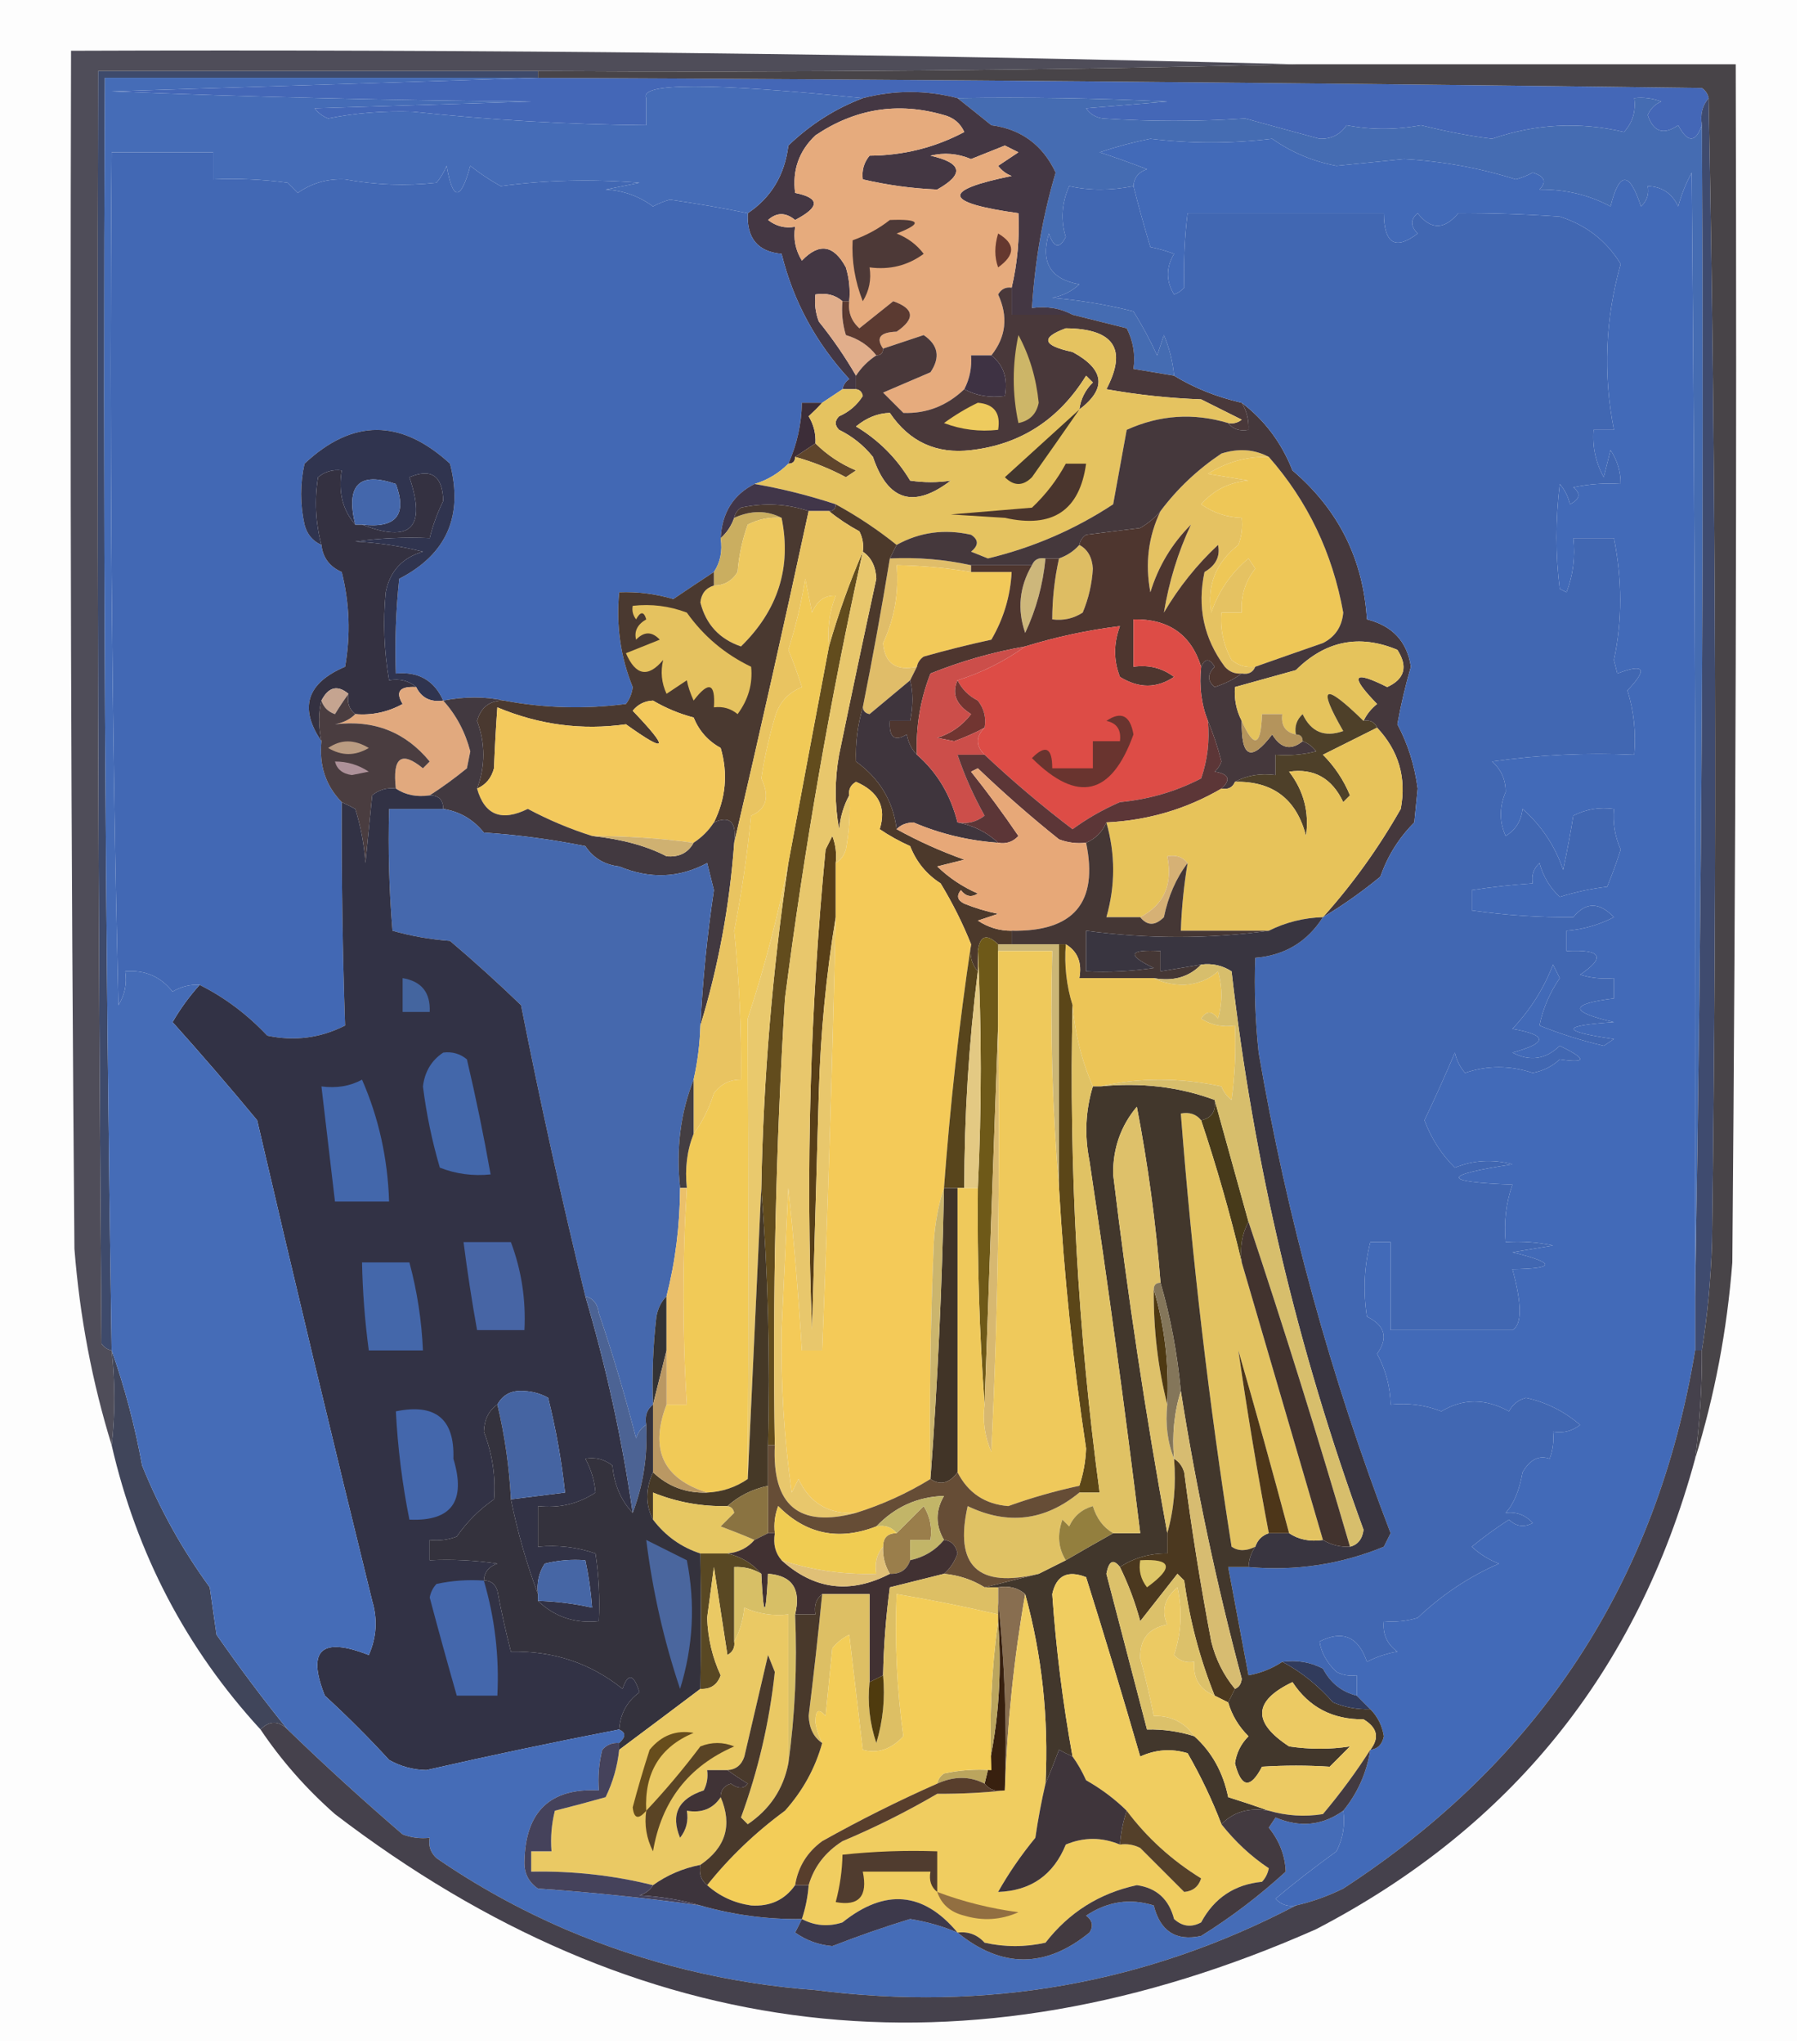 <?xml version="1.0" encoding="UTF-8"?>
<!DOCTYPE svg PUBLIC "-//W3C//DTD SVG 1.1//EN" "http://www.w3.org/Graphics/SVG/1.1/DTD/svg11.dtd">
<svg xmlns="http://www.w3.org/2000/svg" version="1.1" width="266px" height="302px" style="shape-rendering:geometricPrecision; text-rendering:geometricPrecision; image-rendering:optimizeQuality; fill-rule:evenodd; clip-rule:evenodd" xmlns:xlink="http://www.w3.org/1999/xlink">
<g><path style="opacity:1" fill="#fdfdfd" d="M -0.5,-0.5 C 88.167,-0.5 176.833,-0.5 265.5,-0.5C 265.5,100.167 265.5,200.833 265.5,301.5C 176.833,301.5 88.167,301.5 -0.5,301.5C -0.5,200.833 -0.5,100.167 -0.5,-0.5 Z"/></g>
<g><path style="opacity:1" fill="#4467b7" d="M 79.5,11.5 C 136.835,11.754 194.168,12.254 251.5,13C 252.056,13.383 252.389,13.883 252.5,14.5C 251.566,15.568 251.232,16.901 251.5,18.5C 250.559,21.125 249.393,21.125 248,18.5C 245.833,20 244.333,19.5 243.5,17C 243.905,16.055 244.572,15.388 245.5,15C 244.207,14.51 242.873,14.343 241.5,14.5C 241.769,16.429 241.269,18.095 240,19.5C 233.432,17.957 226.932,18.291 220.5,20.5C 217.226,20.101 213.726,19.434 210,18.5C 206.24,19.204 202.573,19.204 199,18.5C 198.044,19.894 196.711,20.561 195,20.5C 191.323,19.508 187.656,18.508 184,17.5C 176.99,17.973 169.99,17.973 163,17.5C 161.941,17.37 161.108,16.87 160.5,16C 164.5,15.667 168.5,15.333 172.5,15C 162.172,14.5 151.839,14.334 141.5,14.5C 136.879,13.291 132.213,13.291 127.5,14.5C 105.065,12.209 94.398,12.209 95.5,14.5C 95.5,15.833 95.5,17.167 95.5,18.5C 83.953,18.399 72.453,17.733 61,16.5C 56.679,16.358 52.513,16.691 48.5,17.5C 47.692,17.192 47.025,16.692 46.5,16C 57.167,15.667 67.833,15.333 78.5,15C 57.825,14.833 37.159,14.333 16.5,13.5C 37.663,12.833 58.663,12.167 79.5,11.5 Z"/></g>
<g><path style="opacity:1" fill="#456cb2" d="M 141.5,14.5 C 151.839,14.334 162.172,14.5 172.5,15C 168.5,15.333 164.5,15.667 160.5,16C 161.108,16.87 161.941,17.37 163,17.5C 169.99,17.973 176.99,17.973 184,17.5C 187.656,18.508 191.323,19.508 195,20.5C 196.711,20.561 198.044,19.894 199,18.5C 202.573,19.204 206.24,19.204 210,18.5C 213.726,19.434 217.226,20.101 220.5,20.5C 226.932,18.291 233.432,17.957 240,19.5C 241.269,18.095 241.769,16.429 241.5,14.5C 242.873,14.343 244.207,14.51 245.5,15C 244.572,15.388 243.905,16.055 243.5,17C 244.333,19.5 245.833,20 248,18.5C 249.393,21.125 250.559,21.125 251.5,18.5C 251.832,76.336 251.499,134.002 250.5,191.5C 250.667,136.166 250.5,80.832 250,25.5C 249.138,27.087 248.471,28.754 248,30.5C 247.092,28.561 245.592,27.561 243.5,27.5C 243.719,28.675 243.386,29.675 242.5,30.5C 240.799,25.271 239.299,25.271 238,30.5C 234.832,28.795 231.332,27.962 227.5,28C 228.604,26.869 228.271,26.035 226.5,25.5C 225.707,25.931 224.873,26.265 224,26.5C 218.663,24.816 213.163,23.816 207.5,23.5C 204.167,23.833 200.833,24.167 197.5,24.5C 194.032,23.848 190.865,22.515 188,20.5C 181.963,21.233 175.963,21.233 170,20.5C 167.459,21.007 164.959,21.674 162.5,22.5C 164.862,23.271 167.196,24.105 169.5,25C 168.244,25.417 167.577,26.25 167.5,27.5C 164.164,28.168 160.997,28.168 158,27.5C 156.889,30.04 156.722,32.54 157.5,35C 156.576,36.811 155.743,36.645 155,34.5C 153.737,38.744 155.237,41.244 159.5,42C 158.377,43.044 157.044,43.71 155.5,44C 159.558,44.34 163.558,45.007 167.5,46C 168.794,48.087 169.961,50.254 171,52.5C 171.333,51.5 171.667,50.5 172,49.5C 172.813,51.436 173.313,53.436 173.5,55.5C 171.5,55.167 169.5,54.833 167.5,54.5C 167.799,52.396 167.466,50.396 166.5,48.5C 163.803,47.831 161.137,47.164 158.5,46.5C 156.735,45.539 154.735,45.205 152.5,45.5C 152.936,38.543 154.103,31.876 156,25.5C 154.095,21.425 150.928,19.092 146.5,18.5C 144.79,17.113 143.123,15.779 141.5,14.5 Z"/></g>
<g><path style="opacity:1" fill="#443743" d="M 141.5,14.5 C 143.123,15.779 144.79,17.113 146.5,18.5C 150.928,19.092 154.095,21.425 156,25.5C 154.103,31.876 152.936,38.543 152.5,45.5C 154.735,45.205 156.735,45.539 158.5,46.5C 155.5,46.5 152.5,46.5 149.5,46.5C 149.5,45.167 149.5,43.833 149.5,42.5C 150.344,38.901 150.677,35.234 150.5,31.5C 139.372,29.953 139.039,28.12 149.5,26C 148.692,25.692 148.025,25.192 147.5,24.5C 148.5,23.833 149.5,23.167 150.5,22.5C 149.833,22.167 149.167,21.833 148.5,21.5C 146.833,22.167 145.167,22.833 143.5,23.5C 141.527,22.669 139.527,22.502 137.5,23C 142.214,24.056 142.547,25.723 138.5,28C 134.821,27.852 131.155,27.352 127.5,26.5C 127.33,25.178 127.663,24.011 128.5,23C 133.512,22.964 138.179,21.797 142.5,19.5C 141.91,18.201 140.91,17.368 139.5,17C 132.725,15.032 126.392,16.032 120.5,20C 118.07,22.305 117.07,25.138 117.5,28.5C 121.193,29.247 121.193,30.58 117.5,32.5C 116.109,31.355 114.776,31.355 113.5,32.5C 114.689,33.429 116.022,33.762 117.5,33.5C 117.215,35.288 117.548,36.955 118.5,38.5C 121.043,35.84 123.209,36.173 125,39.5C 125.494,41.134 125.66,42.801 125.5,44.5C 125.167,44.5 124.833,44.5 124.5,44.5C 123.432,43.566 122.099,43.232 120.5,43.5C 120.343,44.873 120.51,46.207 121,47.5C 123.054,50.047 124.887,52.714 126.5,55.5C 126.5,56.167 126.5,56.833 126.5,57.5C 125.833,57.5 125.167,57.5 124.5,57.5C 124.611,56.883 124.944,56.383 125.5,56C 120.556,50.634 117.222,44.467 115.5,37.5C 111.991,37.192 110.324,35.192 110.5,31.5C 113.963,29.186 115.963,25.852 116.5,21.5C 119.757,18.38 123.424,16.047 127.5,14.5C 132.213,13.291 136.879,13.291 141.5,14.5 Z"/></g>
<g><path style="opacity:1" fill="#4268b4" d="M 110.5,31.5 C 110.324,35.192 111.991,37.192 115.5,37.5C 117.222,44.467 120.556,50.634 125.5,56C 124.944,56.383 124.611,56.883 124.5,57.5C 123.5,58.167 122.5,58.833 121.5,59.5C 120.5,59.5 119.5,59.5 118.5,59.5C 118.442,62.664 117.776,65.664 116.5,68.5C 115.078,69.925 113.411,70.925 111.5,71.5C 108.361,73.085 106.694,75.752 106.5,79.5C 106.784,81.415 106.451,83.081 105.5,84.5C 103.503,85.809 101.503,87.142 99.5,88.5C 96.885,87.731 94.219,87.397 91.5,87.5C 91.033,92.411 91.7,97.078 93.5,101.5C 93.392,102.442 93.058,103.275 92.5,104C 86.418,104.788 80.418,104.621 74.5,103.5C 71.696,102.888 68.696,102.888 65.5,103.5C 64.171,100.52 61.837,99.187 58.5,99.5C 58.334,94.822 58.501,90.155 59,85.5C 66,81.899 68.5,76.232 66.5,68.5C 59.241,61.851 52.075,61.851 45,68.5C 44.333,71.5 44.333,74.5 45,77.5C 45.377,78.942 46.21,79.942 47.5,80.5C 47.712,82.384 48.712,83.717 50.5,84.5C 51.662,89.131 51.828,93.798 51,98.5C 45.319,100.915 44.152,104.582 47.5,109.5C 47.138,113.081 48.138,116.081 50.5,118.5C 50.454,129.537 50.621,140.537 51,151.5C 47.369,153.35 43.535,153.85 39.5,153C 36.54,149.856 33.206,147.356 29.5,145.5C 28.07,145.421 26.736,145.754 25.5,146.5C 23.741,144.262 21.408,143.262 18.5,143.5C 18.785,145.288 18.452,146.955 17.5,148.5C 16.5,106.505 16.167,64.505 16.5,22.5C 21.5,22.5 26.5,22.5 31.5,22.5C 31.5,23.833 31.5,25.167 31.5,26.5C 35.182,26.335 38.848,26.501 42.5,27C 43,27.5 43.5,28 44,28.5C 46.077,27.042 48.41,26.376 51,26.5C 55.488,27.333 59.988,27.5 64.5,27C 65.126,26.25 65.626,25.416 66,24.5C 66.909,29.73 68.075,29.73 69.5,24.5C 70.914,25.624 72.414,26.624 74,27.5C 80.626,26.599 87.46,26.433 94.5,27C 92.833,27.333 91.167,27.667 89.5,28C 92.11,28.147 94.444,28.981 96.5,30.5C 97.293,30.069 98.127,29.735 99,29.5C 102.985,30.072 106.818,30.739 110.5,31.5 Z"/></g>
<g><path style="opacity:1" fill="#e1ae8b" d="M 124.5,44.5 C 124.34,46.199 124.506,47.866 125,49.5C 126.878,50.053 128.378,51.053 129.5,52.5C 128.272,53.306 127.272,54.306 126.5,55.5C 124.887,52.714 123.054,50.047 121,47.5C 120.51,46.207 120.343,44.873 120.5,43.5C 122.099,43.232 123.432,43.566 124.5,44.5 Z"/></g>
<g><path style="opacity:1" fill="#e6ab7d" d="M 149.5,42.5 C 148.624,42.369 147.957,42.703 147.5,43.5C 149.008,46.769 148.675,49.769 146.5,52.5C 145.5,52.5 144.5,52.5 143.5,52.5C 143.634,54.291 143.301,55.958 142.5,57.5C 139.916,59.96 136.916,61.127 133.5,61C 132.5,60 131.5,59 130.5,58C 132.833,57 135.167,56 137.5,55C 138.99,52.8 138.657,50.966 136.5,49.5C 134.47,50.172 132.47,50.838 130.5,51.5C 129.398,49.908 130.065,49.075 132.5,49C 135.287,47.093 135.12,45.593 132,44.5C 130.326,45.835 128.659,47.169 127,48.5C 125.812,47.437 125.312,46.103 125.5,44.5C 125.66,42.801 125.494,41.134 125,39.5C 123.209,36.173 121.043,35.84 118.5,38.5C 117.548,36.955 117.215,35.288 117.5,33.5C 116.022,33.762 114.689,33.429 113.5,32.5C 114.776,31.355 116.109,31.355 117.5,32.5C 121.193,30.58 121.193,29.247 117.5,28.5C 117.07,25.138 118.07,22.305 120.5,20C 126.392,16.032 132.725,15.032 139.5,17C 140.91,17.368 141.91,18.201 142.5,19.5C 138.179,21.797 133.512,22.964 128.5,23C 127.663,24.011 127.33,25.178 127.5,26.5C 131.155,27.352 134.821,27.852 138.5,28C 142.547,25.723 142.214,24.056 137.5,23C 139.527,22.502 141.527,22.669 143.5,23.5C 145.167,22.833 146.833,22.167 148.5,21.5C 149.167,21.833 149.833,22.167 150.5,22.5C 149.5,23.167 148.5,23.833 147.5,24.5C 148.025,25.192 148.692,25.692 149.5,26C 139.039,28.12 139.372,29.953 150.5,31.5C 150.677,35.234 150.344,38.901 149.5,42.5 Z"/></g>
<g><path style="opacity:1" fill="#65382f" d="M 147.5,34.5 C 150.063,35.998 150.063,37.665 147.5,39.5C 146.948,37.997 146.948,36.331 147.5,34.5 Z"/></g>
<g><path style="opacity:1" fill="#4d3937" d="M 131.5,32.5 C 136.041,32.331 136.374,32.998 132.5,34.5C 134.149,35.148 135.482,36.148 136.5,37.5C 134.149,39.229 131.482,39.896 128.5,39.5C 128.785,41.288 128.452,42.955 127.5,44.5C 126.342,41.553 125.842,38.553 126,35.5C 128.058,34.771 129.891,33.771 131.5,32.5 Z"/></g>
<g><path style="opacity:1" fill="#5b3a31" d="M 124.5,44.5 C 124.833,44.5 125.167,44.5 125.5,44.5C 125.312,46.103 125.812,47.437 127,48.5C 128.659,47.169 130.326,45.835 132,44.5C 135.12,45.593 135.287,47.093 132.5,49C 130.065,49.075 129.398,49.908 130.5,51.5C 130.5,52.167 130.167,52.5 129.5,52.5C 128.378,51.053 126.878,50.053 125,49.5C 124.506,47.866 124.34,46.199 124.5,44.5 Z"/></g>
<g><path style="opacity:1" fill="#49383a" d="M 149.5,42.5 C 149.5,43.833 149.5,45.167 149.5,46.5C 152.5,46.5 155.5,46.5 158.5,46.5C 161.137,47.164 163.803,47.831 166.5,48.5C 167.466,50.396 167.799,52.396 167.5,54.5C 169.5,54.833 171.5,55.167 173.5,55.5C 176.461,57.316 179.795,58.65 183.5,59.5C 184.234,60.708 184.567,62.041 184.5,63.5C 183.209,63.737 182.209,63.404 181.5,62.5C 182.239,62.631 182.906,62.464 183.5,62C 181.5,61 179.5,60 177.5,59C 172.798,58.828 168.132,58.328 163.5,57.5C 166.621,51.568 164.621,48.568 157.5,48.5C 153.735,49.887 154.069,51.054 158.5,52C 163.252,54.576 163.585,57.41 159.5,60.5C 159.703,58.956 160.37,57.622 161.5,56.5C 161.167,56.167 160.833,55.833 160.5,55.5C 156.484,61.992 150.817,65.659 143.5,66.5C 138.383,67.108 134.383,65.275 131.5,61C 129.721,61.044 128.055,61.711 126.5,63C 129.833,65 132.5,67.667 134.5,71C 136.557,71.305 138.557,71.305 140.5,71C 135.033,75.175 131.199,74.008 129,67.5C 127.622,65.787 125.955,64.453 124,63.5C 123.333,62.833 123.333,62.167 124,61.5C 125.487,60.845 126.653,59.845 127.5,58.5C 127.376,57.893 127.043,57.56 126.5,57.5C 126.5,56.833 126.5,56.167 126.5,55.5C 127.272,54.306 128.272,53.306 129.5,52.5C 130.167,52.5 130.5,52.167 130.5,51.5C 132.47,50.838 134.47,50.172 136.5,49.5C 138.657,50.966 138.99,52.8 137.5,55C 135.167,56 132.833,57 130.5,58C 131.5,59 132.5,60 133.5,61C 136.916,61.127 139.916,59.96 142.5,57.5C 144.265,58.461 146.265,58.795 148.5,58.5C 148.975,55.918 148.308,53.918 146.5,52.5C 148.675,49.769 149.008,46.769 147.5,43.5C 147.957,42.703 148.624,42.369 149.5,42.5 Z"/></g>
<g><path style="opacity:1" fill="#3e4a6b" d="M 79.5,10.5 C 79.5,10.833 79.5,11.167 79.5,11.5C 58.167,11.5 36.833,11.5 15.5,11.5C 15.196,74.179 15.53,136.846 16.5,199.5C 15.883,199.389 15.383,199.056 15,198.5C 14.5,135.834 14.333,73.168 14.5,10.5C 36.167,10.5 57.833,10.5 79.5,10.5 Z"/></g>
<g><path style="opacity:1" fill="#cdb668" d="M 150.5,49.5 C 152.129,52.51 153.129,55.844 153.5,59.5C 153.167,61.167 152.167,62.167 150.5,62.5C 149.577,58.194 149.577,53.861 150.5,49.5 Z"/></g>
<g><path style="opacity:1" fill="#3e3243" d="M 146.5,52.5 C 148.308,53.918 148.975,55.918 148.5,58.5C 146.265,58.795 144.265,58.461 142.5,57.5C 143.301,55.958 143.634,54.291 143.5,52.5C 144.5,52.5 145.5,52.5 146.5,52.5 Z"/></g>
<g><path style="opacity:1" fill="#3c2d38" d="M 121.5,59.5 C 120.909,60.151 120.243,60.818 119.5,61.5C 120.246,62.736 120.579,64.07 120.5,65.5C 119.5,66.167 118.5,66.833 117.5,67.5C 117.5,68.167 117.167,68.5 116.5,68.5C 117.776,65.664 118.442,62.664 118.5,59.5C 119.5,59.5 120.5,59.5 121.5,59.5 Z"/></g>
<g><path style="opacity:1" fill="#5f452c" d="M 120.5,65.5 C 122.216,67.208 124.216,68.542 126.5,69.5C 126,69.833 125.5,70.167 125,70.5C 122.563,69.2 120.063,68.2 117.5,67.5C 118.5,66.833 119.5,66.167 120.5,65.5 Z"/></g>
<g><path style="opacity:1" fill="#e5c360" d="M 181.5,62.5 C 176.363,60.962 171.363,61.295 166.5,63.5C 165.833,67.167 165.167,70.833 164.5,74.5C 158.841,78.224 152.675,80.89 146,82.5C 145.167,82.167 144.333,81.833 143.5,81.5C 144.641,80.575 144.641,79.741 143.5,79C 139.567,78.116 135.901,78.616 132.5,80.5C 129.738,78.275 126.738,76.275 123.5,74.5C 119.479,73.176 115.479,72.176 111.5,71.5C 113.411,70.925 115.078,69.925 116.5,68.5C 117.167,68.5 117.5,68.167 117.5,67.5C 120.063,68.2 122.563,69.2 125,70.5C 125.5,70.167 126,69.833 126.5,69.5C 124.216,68.542 122.216,67.208 120.5,65.5C 120.579,64.07 120.246,62.736 119.5,61.5C 120.243,60.818 120.909,60.151 121.5,59.5C 122.5,58.833 123.5,58.167 124.5,57.5C 125.167,57.5 125.833,57.5 126.5,57.5C 127.043,57.56 127.376,57.893 127.5,58.5C 126.653,59.845 125.487,60.845 124,61.5C 123.333,62.167 123.333,62.833 124,63.5C 125.955,64.453 127.622,65.787 129,67.5C 131.199,74.008 135.033,75.175 140.5,71C 138.557,71.305 136.557,71.305 134.5,71C 132.5,67.667 129.833,65 126.5,63C 128.055,61.711 129.721,61.044 131.5,61C 134.383,65.275 138.383,67.108 143.5,66.5C 150.817,65.659 156.484,61.992 160.5,55.5C 160.833,55.833 161.167,56.167 161.5,56.5C 160.37,57.622 159.703,58.956 159.5,60.5C 163.585,57.41 163.252,54.576 158.5,52C 154.069,51.054 153.735,49.887 157.5,48.5C 164.621,48.568 166.621,51.568 163.5,57.5C 168.132,58.328 172.798,58.828 177.5,59C 179.5,60 181.5,61 183.5,62C 182.906,62.464 182.239,62.631 181.5,62.5 Z"/></g>
<g><path style="opacity:1" fill="#4a352d" d="M 157.5,68.5 C 158.5,68.5 159.5,68.5 160.5,68.5C 159.546,75.425 155.546,78.091 148.5,76.5C 145.833,76.333 143.167,76.167 140.5,76C 144.5,75.667 148.5,75.333 152.5,75C 154.539,73.074 156.206,70.907 157.5,68.5 Z"/></g>
<g><path style="opacity:1" fill="#42362e" d="M 159.5,60.5 C 157.217,63.797 154.884,67.131 152.5,70.5C 151.167,71.833 149.833,71.833 148.5,70.5C 152.207,67.123 155.873,63.789 159.5,60.5 Z"/></g>
<g><path style="opacity:1" fill="#eecb5e" d="M 144.5,59.5 C 146.912,59.694 147.912,61.027 147.5,63.5C 144.753,63.813 142.086,63.48 139.5,62.5C 141.145,61.304 142.811,60.304 144.5,59.5 Z"/></g>
<g><path style="opacity:1" fill="#413649" d="M 111.5,71.5 C 115.479,72.176 119.479,73.176 123.5,74.5C 123.5,75.167 123.167,75.5 122.5,75.5C 121.5,75.5 120.5,75.5 119.5,75.5C 116.257,74.42 112.924,74.253 109.5,75C 108.944,75.383 108.611,75.883 108.5,76.5C 108.068,77.71 107.401,78.71 106.5,79.5C 106.694,75.752 108.361,73.085 111.5,71.5 Z"/></g>
<g><path style="opacity:1" fill="#caae60" d="M 115.5,76.5 C 113.738,76.357 112.071,76.691 110.5,77.5C 109.686,79.766 109.186,82.1 109,84.5C 108.184,85.823 107.017,86.489 105.5,86.5C 105.5,85.833 105.5,85.167 105.5,84.5C 106.451,83.081 106.784,81.415 106.5,79.5C 107.401,78.71 108.068,77.71 108.5,76.5C 110.979,75.377 113.312,75.377 115.5,76.5 Z"/></g>
<g><path style="opacity:1" fill="#e5c262" d="M 187.5,67.5 C 184.252,67.416 181.252,68.249 178.5,70C 180.5,70.333 182.5,70.667 184.5,71C 181.676,71.228 179.343,72.395 177.5,74.5C 179.304,75.768 181.304,76.435 183.5,76.5C 183.657,77.873 183.49,79.207 183,80.5C 179.675,83.121 178.342,86.454 179,90.5C 180.094,87.308 181.927,84.642 184.5,82.5C 184.833,83 185.167,83.5 185.5,84C 183.997,85.921 183.331,88.088 183.5,90.5C 182.5,90.5 181.5,90.5 180.5,90.5C 180.298,92.989 180.798,95.323 182,97.5C 183.011,98.337 184.178,98.67 185.5,98.5C 185.158,99.338 184.492,99.672 183.5,99.5C 182.504,99.586 181.671,99.252 181,98.5C 177.891,94.314 176.891,89.648 178,84.5C 179.678,83.534 180.345,82.201 180,80.5C 176.864,83.429 174.197,86.762 172,90.5C 172.751,85.919 174.084,81.586 176,77.5C 173.173,80.329 171.173,83.663 170,87.5C 169.196,83.263 169.696,79.263 171.5,75.5C 173.973,72.195 176.973,69.362 180.5,67C 183.039,66.204 185.372,66.371 187.5,67.5 Z"/></g>
<g><path style="opacity:1" fill="#343141" d="M 52.5,77.5 C 52.833,77.5 53.167,77.5 53.5,77.5C 60.7,80.301 63.033,77.968 60.5,70.5C 63.749,69.135 65.415,70.302 65.5,74C 64.622,75.8 63.955,77.633 63.5,79.5C 59.818,79.335 56.152,79.501 52.5,80C 55.882,80.176 59.215,80.676 62.5,81.5C 59.443,82.39 57.609,84.39 57,87.5C 56.584,91.848 56.751,96.181 57.5,100.5C 59.099,100.232 60.432,100.566 61.5,101.5C 59.058,101.354 58.391,102.187 59.5,104C 57.322,105.202 54.989,105.702 52.5,105.5C 51.596,104.791 51.263,103.791 51.5,102.5C 49.872,101.147 48.538,101.481 47.5,103.5C 47.046,105.259 47.046,107.259 47.5,109.5C 44.152,104.582 45.319,100.915 51,98.5C 51.828,93.798 51.662,89.131 50.5,84.5C 48.712,83.717 47.712,82.384 47.5,80.5C 46.624,77.201 46.457,73.868 47,70.5C 48.011,69.663 49.178,69.33 50.5,69.5C 49.964,72.698 50.631,75.365 52.5,77.5 Z"/></g>
<g><path style="opacity:1" fill="#eec757" d="M 187.5,67.5 C 193.249,74.035 196.916,81.702 198.5,90.5C 198.314,92.579 197.314,94.079 195.5,95C 192.101,96.177 188.767,97.344 185.5,98.5C 184.178,98.67 183.011,98.337 182,97.5C 180.798,95.323 180.298,92.989 180.5,90.5C 181.5,90.5 182.5,90.5 183.5,90.5C 183.331,88.088 183.997,85.921 185.5,84C 185.167,83.5 184.833,83 184.5,82.5C 181.927,84.642 180.094,87.308 179,90.5C 178.342,86.454 179.675,83.121 183,80.5C 183.49,79.207 183.657,77.873 183.5,76.5C 181.304,76.435 179.304,75.768 177.5,74.5C 179.343,72.395 181.676,71.228 184.5,71C 182.5,70.667 180.5,70.333 178.5,70C 181.252,68.249 184.252,67.416 187.5,67.5 Z"/></g>
<g><path style="opacity:1" fill="#eec95f" d="M 115.5,76.5 C 116.99,83.796 114.99,90.13 109.5,95.5C 106.318,94.412 104.318,92.245 103.5,89C 103.639,87.699 104.305,86.866 105.5,86.5C 107.017,86.489 108.184,85.823 109,84.5C 109.186,82.1 109.686,79.766 110.5,77.5C 112.071,76.691 113.738,76.357 115.5,76.5 Z"/></g>
<g><path style="opacity:1" fill="#debd63" d="M 159.5,80.5 C 160.725,81.152 161.392,82.319 161.5,84C 161.369,86.253 160.869,88.419 160,90.5C 158.644,91.38 157.144,91.713 155.5,91.5C 155.508,88.455 155.841,85.455 156.5,82.5C 157.71,82.068 158.71,81.401 159.5,80.5 Z"/></g>
<g><path style="opacity:1" fill="#30344f" d="M 65.5,103.5 C 63.62,103.771 62.287,103.104 61.5,101.5C 60.432,100.566 59.099,100.232 57.5,100.5C 56.751,96.181 56.584,91.848 57,87.5C 57.609,84.39 59.443,82.39 62.5,81.5C 59.215,80.676 55.882,80.176 52.5,80C 56.152,79.501 59.818,79.335 63.5,79.5C 63.955,77.633 64.622,75.8 65.5,74C 65.415,70.302 63.749,69.135 60.5,70.5C 63.033,77.968 60.7,80.301 53.5,77.5C 58.523,78.087 60.189,76.087 58.5,71.5C 53.074,69.641 51.074,71.641 52.5,77.5C 50.631,75.365 49.964,72.698 50.5,69.5C 49.178,69.33 48.011,69.663 47,70.5C 46.457,73.868 46.624,77.201 47.5,80.5C 46.21,79.942 45.377,78.942 45,77.5C 44.333,74.5 44.333,71.5 45,68.5C 52.075,61.851 59.241,61.851 66.5,68.5C 68.5,76.232 66,81.899 59,85.5C 58.501,90.155 58.334,94.822 58.5,99.5C 61.837,99.187 64.171,100.52 65.5,103.5 Z"/></g>
<g><path style="opacity:1" fill="#4467ac" d="M 53.5,77.5 C 53.167,77.5 52.833,77.5 52.5,77.5C 51.074,71.641 53.074,69.641 58.5,71.5C 60.189,76.087 58.523,78.087 53.5,77.5 Z"/></g>
<g><path style="opacity:1" fill="#cdb77b" d="M 154.5,82.5 C 154.13,86.352 153.13,90.019 151.5,93.5C 150.3,90.027 150.634,86.694 152.5,83.5C 152.842,82.662 153.508,82.328 154.5,82.5 Z"/></g>
<g><path style="opacity:1" fill="#e0bd69" d="M 131.5,82.5 C 135.566,82.307 139.566,82.64 143.5,83.5C 143.5,83.833 143.5,84.167 143.5,84.5C 139.865,83.886 136.198,83.552 132.5,83.5C 132.848,87.578 132.181,91.412 130.5,95C 130.743,98.003 132.41,99.17 135.5,98.5C 135.167,99.167 134.833,99.833 134.5,100.5C 132.519,102.144 130.519,103.81 128.5,105.5C 127.893,105.376 127.56,105.043 127.5,104.5C 128.961,97.193 130.295,89.859 131.5,82.5 Z"/></g>
<g><path style="opacity:1" fill="#f2c959" d="M 143.5,84.5 C 145.5,84.5 147.5,84.5 149.5,84.5C 149.309,88.074 148.309,91.407 146.5,94.5C 143.148,95.226 139.815,96.059 136.5,97C 135.944,97.383 135.611,97.883 135.5,98.5C 132.41,99.17 130.743,98.003 130.5,95C 132.181,91.412 132.848,87.578 132.5,83.5C 136.198,83.552 139.865,83.886 143.5,84.5 Z"/></g>
<g><path style="opacity:1" fill="#4e362f" d="M 171.5,75.5 C 169.696,79.263 169.196,83.263 170,87.5C 171.173,83.663 173.173,80.329 176,77.5C 174.084,81.586 172.751,85.919 172,90.5C 174.197,86.762 176.864,83.429 180,80.5C 180.345,82.201 179.678,83.534 178,84.5C 176.891,89.648 177.891,94.314 181,98.5C 181.671,99.252 182.504,99.586 183.5,99.5C 182.359,100.339 181.026,101.006 179.5,101.5C 178.41,100.609 178.41,99.609 179.5,98.5C 178.743,97.227 178.077,97.227 177.5,98.5C 176.022,93.744 172.689,91.41 167.5,91.5C 167.5,93.833 167.5,96.167 167.5,98.5C 169.75,98.181 171.75,98.681 173.5,100C 170.944,101.718 168.278,101.718 165.5,100C 164.55,97.568 164.55,95.068 165.5,92.5C 160.745,93.085 156.079,94.085 151.5,95.5C 146.667,96.351 142.001,97.685 137.5,99.5C 135.997,103.355 135.33,107.355 135.5,111.5C 134.732,110.737 134.232,109.737 134,108.5C 132.187,109.609 131.354,108.942 131.5,106.5C 132.5,106.5 133.5,106.5 134.5,106.5C 134.954,104.259 134.954,102.259 134.5,100.5C 134.833,99.833 135.167,99.167 135.5,98.5C 135.611,97.883 135.944,97.383 136.5,97C 139.815,96.059 143.148,95.226 146.5,94.5C 148.309,91.407 149.309,88.074 149.5,84.5C 147.5,84.5 145.5,84.5 143.5,84.5C 143.5,84.167 143.5,83.833 143.5,83.5C 146.5,83.5 149.5,83.5 152.5,83.5C 150.634,86.694 150.3,90.027 151.5,93.5C 153.13,90.019 154.13,86.352 154.5,82.5C 155.167,82.5 155.833,82.5 156.5,82.5C 155.841,85.455 155.508,88.455 155.5,91.5C 157.144,91.713 158.644,91.38 160,90.5C 160.869,88.419 161.369,86.253 161.5,84C 161.392,82.319 160.725,81.152 159.5,80.5C 159.611,79.883 159.944,79.383 160.5,79C 163.167,78.667 165.833,78.333 168.5,78C 169.691,77.302 170.691,76.469 171.5,75.5 Z"/></g>
<g><path style="opacity:1" fill="#45383c" d="M 183.5,59.5 C 186.878,62.062 189.378,65.395 191,69.5C 197.794,75.287 201.461,82.621 202,91.5C 205.779,92.447 207.945,94.78 208.5,98.5C 207.686,101.297 207.019,104.13 206.5,107C 208.046,109.868 209.046,113.035 209.5,116.5C 209.333,118.167 209.167,119.833 209,121.5C 206.712,123.8 205.045,126.467 204,129.5C 201.269,131.745 198.436,133.745 195.5,135.5C 199.89,130.603 203.723,125.27 207,119.5C 207.867,114.902 206.7,110.902 203.5,107.5C 203.158,106.662 202.492,106.328 201.5,106.5C 201.953,105.542 202.619,104.708 203.5,104C 199.396,99.779 199.896,98.946 205,101.5C 207.59,100.313 208.09,98.48 206.5,96C 200.883,93.657 195.883,94.657 191.5,99C 188.479,99.849 185.479,100.683 182.5,101.5C 182.366,103.292 182.699,104.958 183.5,106.5C 183.396,111.942 184.896,112.609 188,108.5C 189.27,110.578 190.77,110.912 192.5,109.5C 193.289,109.783 193.956,110.283 194.5,111C 192.527,111.495 190.527,111.662 188.5,111.5C 188.5,112.5 188.5,113.5 188.5,114.5C 186.265,114.205 184.265,114.539 182.5,115.5C 182.158,116.338 181.492,116.672 180.5,116.5C 181.953,115.175 181.619,114.342 179.5,114C 179.957,113.586 180.291,113.086 180.5,112.5C 179.95,110.343 179.283,108.343 178.5,106.5C 177.527,104.052 177.194,101.385 177.5,98.5C 178.077,97.227 178.743,97.227 179.5,98.5C 178.41,99.609 178.41,100.609 179.5,101.5C 181.026,101.006 182.359,100.339 183.5,99.5C 184.492,99.672 185.158,99.338 185.5,98.5C 188.767,97.344 192.101,96.177 195.5,95C 197.314,94.079 198.314,92.579 198.5,90.5C 196.916,81.702 193.249,74.035 187.5,67.5C 185.372,66.371 183.039,66.204 180.5,67C 176.973,69.362 173.973,72.195 171.5,75.5C 170.691,76.469 169.691,77.302 168.5,78C 165.833,78.333 163.167,78.667 160.5,79C 159.944,79.383 159.611,79.883 159.5,80.5C 158.71,81.401 157.71,82.068 156.5,82.5C 155.833,82.5 155.167,82.5 154.5,82.5C 153.508,82.328 152.842,82.662 152.5,83.5C 149.5,83.5 146.5,83.5 143.5,83.5C 139.566,82.64 135.566,82.307 131.5,82.5C 131.833,81.833 132.167,81.167 132.5,80.5C 135.901,78.616 139.567,78.116 143.5,79C 144.641,79.741 144.641,80.575 143.5,81.5C 144.333,81.833 145.167,82.167 146,82.5C 152.675,80.89 158.841,78.224 164.5,74.5C 165.167,70.833 165.833,67.167 166.5,63.5C 171.363,61.295 176.363,60.962 181.5,62.5C 182.209,63.404 183.209,63.737 184.5,63.5C 184.567,62.041 184.234,60.708 183.5,59.5 Z"/></g>
<g><path style="opacity:1" fill="#dd4c46" d="M 177.5,98.5 C 177.194,101.385 177.527,104.052 178.5,106.5C 178.777,109.448 178.444,112.281 177.5,115C 173.796,116.924 169.796,118.091 165.5,118.5C 163.004,119.58 160.67,120.914 158.5,122.5C 153.99,119.073 149.657,115.406 145.5,111.5C 144.167,110.167 144.167,108.833 145.5,107.5C 145.762,106.022 145.429,104.689 144.5,103.5C 143.145,102.812 142.145,101.812 141.5,100.5C 145.102,99.366 148.435,97.699 151.5,95.5C 156.079,94.085 160.745,93.085 165.5,92.5C 164.55,95.068 164.55,97.568 165.5,100C 168.278,101.718 170.944,101.718 173.5,100C 171.75,98.681 169.75,98.181 167.5,98.5C 167.5,96.167 167.5,93.833 167.5,91.5C 172.689,91.41 176.022,93.744 177.5,98.5 Z"/></g>
<g><path style="opacity:1" fill="#c5a490" d="M 51.5,102.5 C 50.842,103.398 50.176,104.398 49.5,105.5C 48.478,105.145 47.811,104.478 47.5,103.5C 48.538,101.481 49.872,101.147 51.5,102.5 Z"/></g>
<g><path style="opacity:1" fill="#e5c35c" d="M 201.5,106.5 C 195.624,100.765 194.624,101.265 198.5,108C 195.741,108.977 193.741,108.144 192.5,105.5C 191.614,106.325 191.281,107.325 191.5,108.5C 189.952,108.179 189.285,107.179 189.5,105.5C 188.5,105.5 187.5,105.5 186.5,105.5C 186.33,110.275 185.33,110.608 183.5,106.5C 182.699,104.958 182.366,103.292 182.5,101.5C 185.479,100.683 188.479,99.849 191.5,99C 195.883,94.657 200.883,93.657 206.5,96C 208.09,98.48 207.59,100.313 205,101.5C 199.896,98.946 199.396,99.779 203.5,104C 202.619,104.708 201.953,105.542 201.5,106.5 Z"/></g>
<g><path style="opacity:1" fill="#624c1d" d="M 127.5,81.5 C 122.693,103.311 118.86,125.311 116,147.5C 114.649,169.476 114.149,191.476 114.5,213.5C 114.167,213.5 113.833,213.5 113.5,213.5C 113.829,200.656 113.495,187.989 112.5,175.5C 112.811,159.411 114.144,143.411 116.5,127.5C 118.461,116.958 120.461,106.292 122.5,95.5C 123.859,90.734 125.526,86.067 127.5,81.5 Z"/></g>
<g><path style="opacity:1" fill="#713531" d="M 141.5,100.5 C 142.145,101.812 143.145,102.812 144.5,103.5C 145.429,104.689 145.762,106.022 145.5,107.5C 144.107,108.26 142.607,108.926 141,109.5C 140.167,109.333 139.333,109.167 138.5,109C 140.531,108.368 142.198,107.201 143.5,105.5C 141.275,104.108 140.608,102.442 141.5,100.5 Z"/></g>
<g><path style="opacity:1" fill="#4a3930" d="M 119.5,75.5 C 115.942,91.972 112.275,108.305 108.5,124.5C 108.879,121.433 107.879,120.433 105.5,121.5C 107.265,117.927 107.598,114.26 106.5,110.5C 104.639,109.472 103.305,107.972 102.5,106C 100.39,105.446 98.39,104.612 96.5,103.5C 95.263,103.556 94.263,104.056 93.5,105C 98.975,110.726 98.642,111.393 92.5,107C 85.996,107.918 79.663,107.085 73.5,104.5C 73.29,107.386 73.123,110.386 73,113.5C 72.623,114.942 71.79,115.942 70.5,116.5C 71.739,113.163 71.739,109.83 70.5,106.5C 71.077,104.45 72.41,103.45 74.5,103.5C 80.418,104.621 86.418,104.788 92.5,104C 93.058,103.275 93.392,102.442 93.5,101.5C 91.7,97.078 91.033,92.411 91.5,87.5C 94.219,87.397 96.885,87.731 99.5,88.5C 101.503,87.142 103.503,85.809 105.5,84.5C 105.5,85.167 105.5,85.833 105.5,86.5C 104.305,86.866 103.639,87.699 103.5,89C 104.318,92.245 106.318,94.412 109.5,95.5C 114.99,90.13 116.99,83.796 115.5,76.5C 113.312,75.377 110.979,75.377 108.5,76.5C 108.611,75.883 108.944,75.383 109.5,75C 112.924,74.253 116.257,74.42 119.5,75.5 Z"/></g>
<g><path style="opacity:1" fill="#e5c25f" d="M 93.5,89.5 C 96.247,89.187 98.913,89.52 101.5,90.5C 103.978,93.988 107.145,96.655 111,98.5C 111.257,101.017 110.59,103.35 109,105.5C 107.989,104.663 106.822,104.33 105.5,104.5C 105.738,100.901 104.738,100.567 102.5,103.5C 102.002,102.397 101.669,101.397 101.5,100.5C 100.5,101.167 99.5,101.833 98.5,102.5C 97.758,100.892 97.591,99.225 98,97.5C 95.771,100.156 93.938,99.823 92.5,96.5C 94.167,95.833 95.833,95.167 97.5,94.5C 96.349,93.269 95.183,93.269 94,94.5C 93.689,93.257 94.189,92.257 95.5,91.5C 95.154,90.304 94.654,90.304 94,91.5C 93.536,90.906 93.369,90.239 93.5,89.5 Z"/></g>
<g><path style="opacity:1" fill="#e1a97e" d="M 61.5,101.5 C 62.287,103.104 63.62,103.771 65.5,103.5C 67.406,105.605 68.74,108.105 69.5,111C 69.333,111.833 69.167,112.667 69,113.5C 67.188,114.977 65.355,116.31 63.5,117.5C 61.585,117.784 59.919,117.451 58.5,116.5C 57.975,111.882 59.308,110.882 62.5,113.5C 62.833,113.167 63.167,112.833 63.5,112.5C 59.919,108.138 55.253,106.305 49.5,107C 50.737,106.768 51.737,106.268 52.5,105.5C 54.989,105.702 57.322,105.202 59.5,104C 58.391,102.187 59.058,101.354 61.5,101.5 Z"/></g>
<g><path style="opacity:1" fill="#b4945c" d="M 191.5,108.5 C 192.167,108.5 192.5,108.833 192.5,109.5C 190.77,110.912 189.27,110.578 188,108.5C 184.896,112.609 183.396,111.942 183.5,106.5C 185.33,110.608 186.33,110.275 186.5,105.5C 187.5,105.5 188.5,105.5 189.5,105.5C 189.285,107.179 189.952,108.179 191.5,108.5 Z"/></g>
<g><path style="opacity:1" fill="#f3c95c" d="M 105.5,121.5 C 104.728,122.694 103.728,123.694 102.5,124.5C 97.528,123.836 92.528,123.503 87.5,123.5C 84.201,122.457 81.034,121.123 78,119.5C 74.108,121.421 71.608,120.421 70.5,116.5C 71.79,115.942 72.623,114.942 73,113.5C 73.123,110.386 73.29,107.386 73.5,104.5C 79.663,107.085 85.996,107.918 92.5,107C 98.642,111.393 98.975,110.726 93.5,105C 94.263,104.056 95.263,103.556 96.5,103.5C 98.39,104.612 100.39,105.446 102.5,106C 103.305,107.972 104.639,109.472 106.5,110.5C 107.598,114.26 107.265,117.927 105.5,121.5 Z"/></g>
<g><path style="opacity:1" fill="#3f353d" d="M 134.5,100.5 C 134.954,102.259 134.954,104.259 134.5,106.5C 133.5,106.5 132.5,106.5 131.5,106.5C 131.354,108.942 132.187,109.609 134,108.5C 134.232,109.737 134.732,110.737 135.5,111.5C 138.472,114.087 140.472,117.42 141.5,121.5C 143.844,121.94 145.844,122.94 147.5,124.5C 143.114,124.191 138.947,123.191 135,121.5C 133.93,121.528 133.097,121.861 132.5,122.5C 131.993,118.362 129.993,115.028 126.5,112.5C 126.393,109.808 126.726,107.141 127.5,104.5C 127.56,105.043 127.893,105.376 128.5,105.5C 130.519,103.81 132.519,102.144 134.5,100.5 Z"/></g>
<g><path style="opacity:1" fill="#cc4e4a" d="M 151.5,95.5 C 148.435,97.699 145.102,99.366 141.5,100.5C 140.608,102.442 141.275,104.108 143.5,105.5C 142.198,107.201 140.531,108.368 138.5,109C 139.333,109.167 140.167,109.333 141,109.5C 142.607,108.926 144.107,108.26 145.5,107.5C 144.167,108.833 144.167,110.167 145.5,111.5C 144.167,111.5 142.833,111.5 141.5,111.5C 142.524,114.555 143.857,117.555 145.5,120.5C 144.311,121.429 142.978,121.762 141.5,121.5C 140.472,117.42 138.472,114.087 135.5,111.5C 135.33,107.355 135.997,103.355 137.5,99.5C 142.001,97.685 146.667,96.351 151.5,95.5 Z"/></g>
<g><path style="opacity:1" fill="#69342f" d="M 163.5,106.5 C 165.684,105.017 167.017,105.684 167.5,108.5C 164.246,117.557 159.246,118.723 152.5,112C 154.506,109.952 155.506,110.452 155.5,113.5C 157.5,113.5 159.5,113.5 161.5,113.5C 161.5,112.167 161.5,110.833 161.5,109.5C 162.833,109.5 164.167,109.5 165.5,109.5C 165.715,107.821 165.048,106.821 163.5,106.5 Z"/></g>
<g><path style="opacity:1" fill="#4e4029" d="M 201.5,106.5 C 202.492,106.328 203.158,106.662 203.5,107.5C 200.878,108.811 198.211,110.145 195.5,111.5C 197.226,113.228 198.559,115.228 199.5,117.5C 199.167,117.833 198.833,118.167 198.5,118.5C 196.836,114.964 194.169,113.464 190.5,114C 192.66,116.805 193.493,119.972 193,123.5C 191.598,118.052 188.098,115.385 182.5,115.5C 184.265,114.539 186.265,114.205 188.5,114.5C 188.5,113.5 188.5,112.5 188.5,111.5C 190.527,111.662 192.527,111.495 194.5,111C 193.956,110.283 193.289,109.783 192.5,109.5C 192.5,108.833 192.167,108.5 191.5,108.5C 191.281,107.325 191.614,106.325 192.5,105.5C 193.741,108.144 195.741,108.977 198.5,108C 194.624,101.265 195.624,100.765 201.5,106.5 Z"/></g>
<g><path style="opacity:1" fill="#5c3637" d="M 178.5,106.5 C 179.283,108.343 179.95,110.343 180.5,112.5C 180.291,113.086 179.957,113.586 179.5,114C 181.619,114.342 181.953,115.175 180.5,116.5C 175.306,119.535 169.639,121.202 163.5,121.5C 162.9,122.9 161.9,123.9 160.5,124.5C 159.127,124.657 157.793,124.49 156.5,124C 152.352,120.686 148.352,117.186 144.5,113.5C 144.167,113.667 143.833,113.833 143.5,114C 145.955,117.078 148.289,120.244 150.5,123.5C 149.675,124.386 148.675,124.719 147.5,124.5C 145.844,122.94 143.844,121.94 141.5,121.5C 142.978,121.762 144.311,121.429 145.5,120.5C 143.857,117.555 142.524,114.555 141.5,111.5C 142.833,111.5 144.167,111.5 145.5,111.5C 149.657,115.406 153.99,119.073 158.5,122.5C 160.67,120.914 163.004,119.58 165.5,118.5C 169.796,118.091 173.796,116.924 177.5,115C 178.444,112.281 178.777,109.448 178.5,106.5 Z"/></g>
<g><path style="opacity:1" fill="#4a3d40" d="M 51.5,102.5 C 51.263,103.791 51.596,104.791 52.5,105.5C 51.737,106.268 50.737,106.768 49.5,107C 55.253,106.305 59.919,108.138 63.5,112.5C 63.167,112.833 62.833,113.167 62.5,113.5C 59.308,110.882 57.975,111.882 58.5,116.5C 57.178,116.33 56.011,116.663 55,117.5C 54.667,120.833 54.333,124.167 54,127.5C 53.818,124.774 53.318,122.107 52.5,119.5C 51.816,119.137 51.15,118.804 50.5,118.5C 48.138,116.081 47.138,113.081 47.5,109.5C 47.046,107.259 47.046,105.259 47.5,103.5C 47.811,104.478 48.478,105.145 49.5,105.5C 50.176,104.398 50.842,103.398 51.5,102.5 Z"/></g>
<g><path style="opacity:1" fill="#ad9199" d="M 49.5,112.5 C 51.308,112.491 52.975,112.991 54.5,114C 53.667,114.167 52.833,114.333 52,114.5C 50.624,114.316 49.791,113.649 49.5,112.5 Z"/></g>
<g><path style="opacity:1" fill="#ba9c82" d="M 48.5,110.5 C 50.364,109.207 52.364,109.207 54.5,110.5C 52.484,111.694 50.484,111.694 48.5,110.5 Z"/></g>
<g><path style="opacity:1" fill="#e7c35a" d="M 203.5,107.5 C 206.7,110.902 207.867,114.902 207,119.5C 203.723,125.27 199.89,130.603 195.5,135.5C 192.673,135.584 190.006,136.25 187.5,137.5C 183.167,137.5 178.833,137.5 174.5,137.5C 174.616,134.14 174.949,130.807 175.5,127.5C 174.791,126.596 173.791,126.263 172.5,126.5C 173.343,130.657 172.009,133.657 168.5,135.5C 166.833,135.5 165.167,135.5 163.5,135.5C 164.833,130.833 164.833,126.167 163.5,121.5C 169.639,121.202 175.306,119.535 180.5,116.5C 181.492,116.672 182.158,116.338 182.5,115.5C 188.098,115.385 191.598,118.052 193,123.5C 193.493,119.972 192.66,116.805 190.5,114C 194.169,113.464 196.836,114.964 198.5,118.5C 198.833,118.167 199.167,117.833 199.5,117.5C 198.559,115.228 197.226,113.228 195.5,111.5C 198.211,110.145 200.878,108.811 203.5,107.5 Z"/></g>
<g><path style="opacity:1" fill="#4c392b" d="M 123.5,74.5 C 126.738,76.275 129.738,78.275 132.5,80.5C 132.167,81.167 131.833,81.833 131.5,82.5C 130.295,89.859 128.961,97.193 127.5,104.5C 126.726,107.141 126.393,109.808 126.5,112.5C 129.993,115.028 131.993,118.362 132.5,122.5C 135.689,124.26 139.022,125.76 142.5,127C 141.167,127.333 139.833,127.667 138.5,128C 140.266,129.698 142.266,131.031 144.5,132C 143.551,132.617 142.718,132.451 142,131.5C 141.312,132.332 141.479,132.998 142.5,133.5C 144.115,134.154 145.782,134.654 147.5,135C 146.5,135.333 145.5,135.667 144.5,136C 146.025,137.009 147.692,137.509 149.5,137.5C 149.5,138.167 149.5,138.833 149.5,139.5C 148.833,139.5 148.167,139.5 147.5,139.5C 145.804,137.871 144.804,138.204 144.5,140.5C 144.5,141.5 144.5,142.5 144.5,143.5C 143.566,142.432 143.232,141.099 143.5,139.5C 142.273,136.418 140.773,133.418 139,130.5C 136.913,129.166 135.413,127.333 134.5,125C 132.919,124.293 131.419,123.46 130,122.5C 131.021,119.29 129.854,116.957 126.5,115.5C 125.702,115.957 125.369,116.624 125.5,117.5C 124.698,118.952 124.198,120.618 124,122.5C 123.333,118.833 123.333,115.167 124,111.5C 125.787,102.82 127.621,94.154 129.5,85.5C 129.415,83.667 128.748,82.334 127.5,81.5C 127.649,80.448 127.483,79.448 127,78.5C 125.348,77.601 123.848,76.601 122.5,75.5C 123.167,75.5 123.5,75.167 123.5,74.5 Z"/></g>
<g><path style="opacity:1" fill="#4167b2" d="M 167.5,27.5 C 168.258,30.487 169.091,33.487 170,36.5C 171.135,36.727 172.302,37.06 173.5,37.5C 172.294,39.516 172.294,41.516 173.5,43.5C 174.086,43.291 174.586,42.957 175,42.5C 174.894,38.693 175.061,35.026 175.5,31.5C 185.167,31.5 194.833,31.5 204.5,31.5C 204.54,36.014 206.206,37.014 209.5,34.5C 208.41,33.391 208.41,32.391 209.5,31.5C 211.436,33.978 213.436,33.978 215.5,31.5C 220.328,31.469 225.328,31.635 230.5,32C 234.397,33.235 237.397,35.569 239.5,39C 237.218,47.088 236.885,55.255 238.5,63.5C 237.5,63.5 236.5,63.5 235.5,63.5C 235.298,65.989 235.798,68.323 237,70.5C 237.333,69.167 237.667,67.833 238,66.5C 239.009,68.025 239.509,69.692 239.5,71.5C 237.143,71.337 234.81,71.503 232.5,72C 233.654,72.914 233.487,73.747 232,74.5C 231.751,73.376 231.251,72.376 230.5,71.5C 229.857,76.846 229.857,82.012 230.5,87C 230.833,87.167 231.167,87.333 231.5,87.5C 232.48,84.913 232.813,82.247 232.5,79.5C 234.5,79.5 236.5,79.5 238.5,79.5C 239.743,85.699 239.743,91.699 238.5,97.5C 238.667,98.167 238.833,98.833 239,99.5C 243.038,97.97 243.538,98.804 240.5,102C 241.451,105.057 241.784,108.223 241.5,111.5C 234.468,111.17 227.468,111.503 220.5,112.5C 221.84,113.688 222.507,115.188 222.5,117C 221.55,119.235 221.55,121.402 222.5,123.5C 223.971,122.619 224.804,121.286 225,119.5C 227.781,121.954 229.781,124.954 231,128.5C 231.627,125.55 232.127,122.883 232.5,120.5C 234.396,119.534 236.396,119.201 238.5,119.5C 238.318,121.591 238.652,123.591 239.5,125.5C 238.907,127.382 238.24,129.215 237.5,131C 235.109,131.287 232.776,131.787 230.5,132.5C 229.065,131.176 228.065,129.51 227.5,127.5C 226.614,128.325 226.281,129.325 226.5,130.5C 223.482,130.704 220.482,131.037 217.5,131.5C 217.5,132.5 217.5,133.5 217.5,134.5C 222.525,135.215 227.525,135.548 232.5,135.5C 234.335,133.233 236.335,133.233 238.5,135.5C 236.293,136.635 233.96,137.301 231.5,137.5C 231.5,138.5 231.5,139.5 231.5,140.5C 236.672,140.234 237.339,141.401 233.5,144C 235.134,144.494 236.801,144.66 238.5,144.5C 238.5,145.5 238.5,146.5 238.5,147.5C 231.869,148.317 231.869,149.484 238.5,151C 230.579,151.52 230.579,152.353 238.5,153.5C 238,153.833 237.5,154.167 237,154.5C 233.686,153.718 230.52,152.718 227.5,151.5C 228.023,148.972 229.023,146.639 230.5,144.5C 230.167,143.833 229.833,143.167 229.5,142.5C 228.147,146.019 226.147,149.185 223.5,152C 228.73,152.909 228.73,154.075 223.5,155.5C 226.067,156.854 228.401,156.52 230.5,154.5C 234.508,156.441 234.508,157.108 230.5,156.5C 229.377,157.544 228.044,158.21 226.5,158.5C 223.131,157.377 219.798,157.377 216.5,158.5C 215.749,157.624 215.249,156.624 215,155.5C 213.565,158.894 212.065,162.228 210.5,165.5C 211.515,168.21 213.015,170.543 215,172.5C 217.737,171.39 220.571,171.223 223.5,172C 212.959,173.614 212.959,174.614 223.5,175C 222.556,177.719 222.223,180.552 222.5,183.5C 224.857,183.337 227.19,183.503 229.5,184C 227.5,184.333 225.5,184.667 223.5,185C 229.938,186.58 229.938,187.413 223.5,187.5C 224.927,192.688 224.927,195.688 223.5,196.5C 217.5,196.5 211.5,196.5 205.5,196.5C 205.5,192.167 205.5,187.833 205.5,183.5C 204.5,183.5 203.5,183.5 202.5,183.5C 201.588,187.131 201.421,190.797 202,194.5C 204.689,195.822 205.189,197.655 203.5,200C 204.78,202.36 205.447,204.86 205.5,207.5C 208.119,207.232 210.619,207.565 213,208.5C 216.195,206.581 219.528,206.581 223,208.5C 223.519,207.484 224.353,206.818 225.5,206.5C 228.49,207.158 231.157,208.492 233.5,210.5C 232.311,211.429 230.978,211.762 229.5,211.5C 229.657,212.873 229.49,214.207 229,215.5C 227.434,214.939 226.101,215.606 225,217.5C 224.522,220.205 223.689,222.205 222.5,223.5C 224.103,223.312 225.437,223.812 226.5,225C 225.216,225.684 224.049,225.517 223,224.5C 221.054,225.747 219.22,227.08 217.5,228.5C 218.665,229.584 219.998,230.417 221.5,231C 217.081,232.933 213.081,235.6 209.5,239C 207.866,239.494 206.199,239.66 204.5,239.5C 204.297,241.39 204.963,242.89 206.5,244C 204.899,244.273 203.399,244.773 202,245.5C 200.741,241.777 198.408,240.777 195,242.5C 195.242,244.138 196.075,245.638 197.5,247C 198.448,247.483 199.448,247.649 200.5,247.5C 200.5,248.5 200.5,249.5 200.5,250.5C 198.271,249.945 196.605,248.611 195.5,246.5C 193.604,245.534 191.604,245.201 189.5,245.5C 187.989,246.502 186.322,247.169 184.5,247.5C 183.5,242.167 182.5,236.833 181.5,231.5C 182.5,231.5 183.5,231.5 184.5,231.5C 191.447,232.122 198.114,231.122 204.5,228.5C 204.833,227.833 205.167,227.167 205.5,226.5C 196.684,203.541 190.184,179.875 186,155.5C 185.501,150.845 185.334,146.179 185.5,141.5C 189.843,141.153 193.176,139.153 195.5,135.5C 198.436,133.745 201.269,131.745 204,129.5C 205.045,126.467 206.712,123.8 209,121.5C 209.167,119.833 209.333,118.167 209.5,116.5C 209.046,113.035 208.046,109.868 206.5,107C 207.019,104.13 207.686,101.297 208.5,98.5C 207.945,94.78 205.779,92.447 202,91.5C 201.461,82.621 197.794,75.287 191,69.5C 189.378,65.395 186.878,62.062 183.5,59.5C 179.795,58.65 176.461,57.316 173.5,55.5C 173.313,53.436 172.813,51.436 172,49.5C 171.667,50.5 171.333,51.5 171,52.5C 169.961,50.254 168.794,48.087 167.5,46C 163.558,45.007 159.558,44.34 155.5,44C 157.044,43.71 158.377,43.044 159.5,42C 155.237,41.244 153.737,38.744 155,34.5C 155.743,36.645 156.576,36.811 157.5,35C 156.722,32.54 156.889,30.04 158,27.5C 160.997,28.168 164.164,28.168 167.5,27.5 Z"/></g>
<g><path style="opacity:1" fill="#423940" d="M 74.5,103.5 C 72.41,103.45 71.077,104.45 70.5,106.5C 71.739,109.83 71.739,113.163 70.5,116.5C 71.608,120.421 74.108,121.421 78,119.5C 81.034,121.123 84.201,122.457 87.5,123.5C 91.909,123.972 95.575,124.972 98.5,126.5C 100.355,126.66 101.688,125.993 102.5,124.5C 103.728,123.694 104.728,122.694 105.5,121.5C 107.879,120.433 108.879,121.433 108.5,124.5C 107.823,133.811 106.156,142.811 103.5,151.5C 103.837,144.807 104.503,138.14 105.5,131.5C 105.167,130.167 104.833,128.833 104.5,127.5C 100.369,129.723 96.035,129.89 91.5,128C 89.337,127.755 87.67,126.755 86.5,125C 81.546,124.005 76.546,123.338 71.5,123C 69.937,121.053 67.937,119.886 65.5,119.5C 65.5,118.167 64.833,117.5 63.5,117.5C 65.355,116.31 67.188,114.977 69,113.5C 69.167,112.667 69.333,111.833 69.5,111C 68.74,108.105 67.406,105.605 65.5,103.5C 68.696,102.888 71.696,102.888 74.5,103.5 Z"/></g>
<g><path style="opacity:1" fill="#cfb171" d="M 87.5,123.5 C 92.528,123.503 97.528,123.836 102.5,124.5C 101.688,125.993 100.355,126.66 98.5,126.5C 95.575,124.972 91.909,123.972 87.5,123.5 Z"/></g>
<g><path style="opacity:1" fill="#e7a878" d="M 160.5,124.5 C 162.343,133.332 158.676,137.666 149.5,137.5C 147.692,137.509 146.025,137.009 144.5,136C 145.5,135.667 146.5,135.333 147.5,135C 145.782,134.654 144.115,134.154 142.5,133.5C 141.479,132.998 141.312,132.332 142,131.5C 142.718,132.451 143.551,132.617 144.5,132C 142.266,131.031 140.266,129.698 138.5,128C 139.833,127.667 141.167,127.333 142.5,127C 139.022,125.76 135.689,124.26 132.5,122.5C 133.097,121.861 133.93,121.528 135,121.5C 138.947,123.191 143.114,124.191 147.5,124.5C 148.675,124.719 149.675,124.386 150.5,123.5C 148.289,120.244 145.955,117.078 143.5,114C 143.833,113.833 144.167,113.667 144.5,113.5C 148.352,117.186 152.352,120.686 156.5,124C 157.793,124.49 159.127,124.657 160.5,124.5 Z"/></g>
<g><path style="opacity:1" fill="#4568ad" d="M 65.5,119.5 C 67.937,119.886 69.937,121.053 71.5,123C 76.546,123.338 81.546,124.005 86.5,125C 87.67,126.755 89.337,127.755 91.5,128C 96.035,129.89 100.369,129.723 104.5,127.5C 104.833,128.833 105.167,130.167 105.5,131.5C 104.503,138.14 103.837,144.807 103.5,151.5C 103.425,154.206 103.092,156.873 102.5,159.5C 100.554,164.396 99.887,169.729 100.5,175.5C 100.473,181.051 99.806,186.384 98.5,191.5C 97.732,192.263 97.232,193.263 97,194.5C 96.501,198.821 96.334,203.154 96.5,207.5C 95.596,208.209 95.263,209.209 95.5,210.5C 94.778,210.918 94.278,211.584 94,212.5C 92.4,206.267 90.567,200.101 88.5,194C 88.316,192.624 87.649,191.791 86.5,191.5C 83.018,177.257 79.851,162.924 77,148.5C 73.594,145.216 70.094,142.05 66.5,139C 63.574,138.782 60.74,138.282 58,137.5C 57.501,131.509 57.334,125.509 57.5,119.5C 60.167,119.5 62.833,119.5 65.5,119.5 Z"/></g>
<g><path style="opacity:1" fill="#f1ca57" d="M 122.5,95.5 C 120.461,106.292 118.461,116.958 116.5,127.5C 115.043,135.047 113.043,142.714 110.5,150.5C 110.604,173.106 110.604,195.772 110.5,218.5C 108.703,219.73 106.703,220.396 104.5,220.5C 97.977,218.447 95.977,214.114 98.5,207.5C 99.5,207.5 100.5,207.5 101.5,207.5C 100.827,196.859 100.827,186.192 101.5,175.5C 101.194,172.615 101.527,169.948 102.5,167.5C 103.792,165.745 104.792,163.745 105.5,161.5C 106.524,160.147 107.857,159.48 109.5,159.5C 109.582,152.149 109.249,144.816 108.5,137.5C 109.6,131.87 110.433,126.203 111,120.5C 113.286,119.508 113.786,117.674 112.5,115C 112.959,111.955 113.626,108.955 114.5,106C 115.085,103.866 116.418,102.366 118.5,101.5C 117.907,99.618 117.24,97.785 116.5,96C 117.582,92.595 118.416,89.095 119,85.5C 119.333,87.167 119.667,88.833 120,90.5C 120.72,88.745 121.887,87.912 123.5,88C 122.565,90.381 122.232,92.881 122.5,95.5 Z"/></g>
<g><path style="opacity:1" fill="#583f18" d="M 123.5,127.5 C 123.5,130.167 123.5,132.833 123.5,135.5C 122.091,143.962 121.258,152.628 121,161.5C 120.667,173.167 120.333,184.833 120,196.5C 119.053,172.787 119.72,149.12 122,125.5C 122.333,124.833 122.667,124.167 123,123.5C 123.49,124.793 123.657,126.127 123.5,127.5 Z"/></g>
<g><path style="opacity:1" fill="#4f4d59" d="M 191.5,9.5 C 154.178,10.403 116.845,10.737 79.5,10.5C 57.833,10.5 36.167,10.5 14.5,10.5C 14.333,73.168 14.5,135.834 15,198.5C 15.383,199.056 15.883,199.389 16.5,199.5C 17.024,204.263 17.024,208.93 16.5,213.5C 13.617,204.168 11.783,194.502 11,184.5C 10.5,125.501 10.333,66.501 10.5,7.5C 70.845,7.274 131.178,7.94 191.5,9.5 Z"/></g>
<g><path style="opacity:1" fill="#d6b175" d="M 175.5,127.5 C 173.805,129.732 172.638,132.399 172,135.5C 170.708,136.791 169.542,136.791 168.5,135.5C 172.009,133.657 173.343,130.657 172.5,126.5C 173.791,126.263 174.791,126.596 175.5,127.5 Z"/></g>
<g><path style="opacity:1" fill="#453735" d="M 163.5,121.5 C 164.833,126.167 164.833,130.833 163.5,135.5C 165.167,135.5 166.833,135.5 168.5,135.5C 169.542,136.791 170.708,136.791 172,135.5C 172.638,132.399 173.805,129.732 175.5,127.5C 174.949,130.807 174.616,134.14 174.5,137.5C 178.833,137.5 183.167,137.5 187.5,137.5C 178.648,138.73 169.648,138.73 160.5,137.5C 160.5,139.5 160.5,141.5 160.5,143.5C 163.85,143.665 167.183,143.498 170.5,143C 166.446,141.059 166.78,140.225 171.5,140.5C 171.5,141.5 171.5,142.5 171.5,143.5C 173.5,143.167 175.5,142.833 177.5,142.5C 175.721,144.344 173.388,145.01 170.5,144.5C 166.833,144.5 163.167,144.5 159.5,144.5C 159.923,142.219 159.256,140.552 157.5,139.5C 157.167,139.5 156.833,139.5 156.5,139.5C 154.167,139.5 151.833,139.5 149.5,139.5C 149.5,138.833 149.5,138.167 149.5,137.5C 158.676,137.666 162.343,133.332 160.5,124.5C 161.9,123.9 162.9,122.9 163.5,121.5 Z"/></g>
<g><path style="opacity:1" fill="#393540" d="M 195.5,135.5 C 193.176,139.153 189.843,141.153 185.5,141.5C 185.334,146.179 185.501,150.845 186,155.5C 190.184,179.875 196.684,203.541 205.5,226.5C 205.167,227.167 204.833,227.833 204.5,228.5C 198.114,231.122 191.447,232.122 184.5,231.5C 184.557,230.391 184.89,229.391 185.5,228.5C 185.833,227.5 186.5,226.833 187.5,226.5C 188.5,226.5 189.5,226.5 190.5,226.5C 191.919,227.451 193.585,227.784 195.5,227.5C 196.708,228.234 198.041,228.567 199.5,228.5C 200.649,228.209 201.316,227.376 201.5,226C 191.74,199.273 185.24,171.773 182,143.5C 180.644,142.62 179.144,142.286 177.5,142.5C 175.5,142.833 173.5,143.167 171.5,143.5C 171.5,142.5 171.5,141.5 171.5,140.5C 166.78,140.225 166.446,141.059 170.5,143C 167.183,143.498 163.85,143.665 160.5,143.5C 160.5,141.5 160.5,139.5 160.5,137.5C 169.648,138.73 178.648,138.73 187.5,137.5C 190.006,136.25 192.673,135.584 195.5,135.5 Z"/></g>
<g><path style="opacity:1" fill="#e9c96d" d="M 116.5,127.5 C 114.144,143.411 112.811,159.411 112.5,175.5C 111.833,189.833 111.167,204.167 110.5,218.5C 110.604,195.772 110.604,173.106 110.5,150.5C 113.043,142.714 115.043,135.047 116.5,127.5 Z"/></g>
<g><path style="opacity:1" fill="#3f4b6f" d="M 252.5,14.5 C 253.592,70.827 253.759,127.161 253,183.5C 252.827,189.016 252.327,194.349 251.5,199.5C 251.167,199.5 250.833,199.5 250.5,199.5C 250.5,196.833 250.5,194.167 250.5,191.5C 251.499,134.002 251.832,76.336 251.5,18.5C 251.232,16.901 251.566,15.568 252.5,14.5 Z"/></g>
<g><path style="opacity:1" fill="#323245" d="M 58.5,116.5 C 59.919,117.451 61.585,117.784 63.5,117.5C 64.833,117.5 65.5,118.167 65.5,119.5C 62.833,119.5 60.167,119.5 57.5,119.5C 57.334,125.509 57.501,131.509 58,137.5C 60.74,138.282 63.574,138.782 66.5,139C 70.094,142.05 73.594,145.216 77,148.5C 79.851,162.924 83.018,177.257 86.5,191.5C 89.599,201.992 91.932,212.658 93.5,223.5C 91.766,221.678 90.766,219.345 90.5,216.5C 89.311,215.571 87.978,215.238 86.5,215.5C 87.362,217.095 87.862,218.762 88,220.5C 85.436,222.179 82.602,222.846 79.5,222.5C 79.5,224.5 79.5,226.5 79.5,228.5C 82.448,228.223 85.281,228.556 88,229.5C 88.498,232.817 88.665,236.15 88.5,239.5C 84.956,239.868 81.956,238.868 79.5,236.5C 82.206,236.575 84.873,236.908 87.5,237.5C 87.326,235.139 86.993,232.806 86.5,230.5C 84.473,230.338 82.473,230.505 80.5,231C 79.62,232.356 79.287,233.856 79.5,235.5C 77.835,231.073 76.502,226.407 75.5,221.5C 78.167,221.167 80.833,220.833 83.5,220.5C 82.99,215.789 82.156,211.122 81,206.5C 79.938,205.903 78.772,205.57 77.5,205.5C 75.645,205.34 74.312,206.007 73.5,207.5C 72.252,208.334 71.585,209.667 71.5,211.5C 72.765,214.768 73.265,218.102 73,221.5C 70.833,223 69,224.833 67.5,227C 66.207,227.49 64.873,227.657 63.5,227.5C 63.5,228.5 63.5,229.5 63.5,230.5C 66.85,230.335 70.183,230.502 73.5,231C 72.244,231.417 71.577,232.25 71.5,233.5C 72.497,233.47 73.164,233.97 73.5,235C 74.077,238.056 74.743,241.056 75.5,244C 81.781,243.871 87.281,245.704 92,249.5C 92.805,247.099 93.638,247.266 94.5,250C 92.658,251.346 91.658,253.179 91.5,255.5C 81.981,257.337 72.481,259.337 63,261.5C 61.033,261.458 59.199,260.958 57.5,260C 54.516,256.736 51.349,253.57 48,250.5C 45.323,243.754 47.489,241.754 54.5,244.5C 55.652,241.894 55.818,239.227 55,236.5C 49.179,212.882 43.512,189.215 38,165.5C 33.964,160.622 29.797,155.788 25.5,151C 26.65,149.019 27.983,147.186 29.5,145.5C 33.206,147.356 36.54,149.856 39.5,153C 43.535,153.85 47.369,153.35 51,151.5C 50.621,140.537 50.454,129.537 50.5,118.5C 51.15,118.804 51.816,119.137 52.5,119.5C 53.318,122.107 53.818,124.774 54,127.5C 54.333,124.167 54.667,120.833 55,117.5C 56.011,116.663 57.178,116.33 58.5,116.5 Z"/></g>
<g><path style="opacity:1" fill="#44659f" d="M 59.5,144.5 C 62.297,144.967 63.631,146.633 63.5,149.5C 62.167,149.5 60.833,149.5 59.5,149.5C 59.5,147.833 59.5,146.167 59.5,144.5 Z"/></g>
<g><path style="opacity:1" fill="#e9c461" d="M 119.5,75.5 C 120.5,75.5 121.5,75.5 122.5,75.5C 123.848,76.601 125.348,77.601 127,78.5C 127.483,79.448 127.649,80.448 127.5,81.5C 125.526,86.067 123.859,90.734 122.5,95.5C 122.232,92.881 122.565,90.381 123.5,88C 121.887,87.912 120.72,88.745 120,90.5C 119.667,88.833 119.333,87.167 119,85.5C 118.416,89.095 117.582,92.595 116.5,96C 117.24,97.785 117.907,99.618 118.5,101.5C 116.418,102.366 115.085,103.866 114.5,106C 113.626,108.955 112.959,111.955 112.5,115C 113.786,117.674 113.286,119.508 111,120.5C 110.433,126.203 109.6,131.87 108.5,137.5C 109.249,144.816 109.582,152.149 109.5,159.5C 107.857,159.48 106.524,160.147 105.5,161.5C 104.792,163.745 103.792,165.745 102.5,167.5C 102.5,164.833 102.5,162.167 102.5,159.5C 103.092,156.873 103.425,154.206 103.5,151.5C 106.156,142.811 107.823,133.811 108.5,124.5C 112.275,108.305 115.942,91.972 119.5,75.5 Z"/></g>
<g><path style="opacity:1" fill="#ecc557" d="M 157.5,139.5 C 159.256,140.552 159.923,142.219 159.5,144.5C 163.167,144.5 166.833,144.5 170.5,144.5C 171.793,145.158 173.293,145.492 175,145.5C 176.981,145.371 178.647,144.704 180,143.5C 180.667,145.833 180.667,148.167 180,150.5C 179.107,149.289 178.274,149.289 177.5,150.5C 179.045,151.452 180.712,151.785 182.5,151.5C 182.665,155.182 182.499,158.848 182,162.5C 181.308,161.975 180.808,161.308 180.5,160.5C 174.346,159.183 168.346,159.183 162.5,160.5C 162.167,160.5 161.833,160.5 161.5,160.5C 159.869,156.768 158.869,152.768 158.5,148.5C 157.597,145.609 157.264,142.609 157.5,139.5 Z"/></g>
<g><path style="opacity:1" fill="#cbb676" d="M 147.5,140.5 C 147.5,140.167 147.5,139.833 147.5,139.5C 148.167,139.5 148.833,139.5 149.5,139.5C 151.833,139.5 154.167,139.5 156.5,139.5C 156.5,151.5 156.5,163.5 156.5,175.5C 155.505,164.012 155.172,152.345 155.5,140.5C 152.833,140.5 150.167,140.5 147.5,140.5 Z"/></g>
<g><path style="opacity:1" fill="#426ab8" d="M 250.5,191.5 C 250.5,194.167 250.5,196.833 250.5,199.5C 244.857,233.614 227.523,260.114 198.5,279C 196.235,280.118 193.901,280.951 191.5,281.5C 190.325,281.719 189.325,281.386 188.5,280.5C 191.003,278.372 194.003,276.039 197.5,273.5C 198.466,271.604 198.799,269.604 198.5,267.5C 200.629,264.905 201.962,261.905 202.5,258.5C 203.586,258.38 204.253,257.713 204.5,256.5C 204.248,254.927 203.582,253.594 202.5,252.5C 201.833,251.833 201.167,251.167 200.5,250.5C 200.5,249.5 200.5,248.5 200.5,247.5C 199.448,247.649 198.448,247.483 197.5,247C 196.075,245.638 195.242,244.138 195,242.5C 198.408,240.777 200.741,241.777 202,245.5C 203.399,244.773 204.899,244.273 206.5,244C 204.963,242.89 204.297,241.39 204.5,239.5C 206.199,239.66 207.866,239.494 209.5,239C 213.081,235.6 217.081,232.933 221.5,231C 219.998,230.417 218.665,229.584 217.5,228.5C 219.22,227.08 221.054,225.747 223,224.5C 224.049,225.517 225.216,225.684 226.5,225C 225.437,223.812 224.103,223.312 222.5,223.5C 223.689,222.205 224.522,220.205 225,217.5C 226.101,215.606 227.434,214.939 229,215.5C 229.49,214.207 229.657,212.873 229.5,211.5C 230.978,211.762 232.311,211.429 233.5,210.5C 231.157,208.492 228.49,207.158 225.5,206.5C 224.353,206.818 223.519,207.484 223,208.5C 219.528,206.581 216.195,206.581 213,208.5C 210.619,207.565 208.119,207.232 205.5,207.5C 205.447,204.86 204.78,202.36 203.5,200C 205.189,197.655 204.689,195.822 202,194.5C 201.421,190.797 201.588,187.131 202.5,183.5C 203.5,183.5 204.5,183.5 205.5,183.5C 205.5,187.833 205.5,192.167 205.5,196.5C 211.5,196.5 217.5,196.5 223.5,196.5C 224.927,195.688 224.927,192.688 223.5,187.5C 229.938,187.413 229.938,186.58 223.5,185C 225.5,184.667 227.5,184.333 229.5,184C 227.19,183.503 224.857,183.337 222.5,183.5C 222.223,180.552 222.556,177.719 223.5,175C 212.959,174.614 212.959,173.614 223.5,172C 220.571,171.223 217.737,171.39 215,172.5C 213.015,170.543 211.515,168.21 210.5,165.5C 212.065,162.228 213.565,158.894 215,155.5C 215.249,156.624 215.749,157.624 216.5,158.5C 219.798,157.377 223.131,157.377 226.5,158.5C 228.044,158.21 229.377,157.544 230.5,156.5C 234.508,157.108 234.508,156.441 230.5,154.5C 228.401,156.52 226.067,156.854 223.5,155.5C 228.73,154.075 228.73,152.909 223.5,152C 226.147,149.185 228.147,146.019 229.5,142.5C 229.833,143.167 230.167,143.833 230.5,144.5C 229.023,146.639 228.023,148.972 227.5,151.5C 230.52,152.718 233.686,153.718 237,154.5C 237.5,154.167 238,153.833 238.5,153.5C 230.579,152.353 230.579,151.52 238.5,151C 231.869,149.484 231.869,148.317 238.5,147.5C 238.5,146.5 238.5,145.5 238.5,144.5C 236.801,144.66 235.134,144.494 233.5,144C 237.339,141.401 236.672,140.234 231.5,140.5C 231.5,139.5 231.5,138.5 231.5,137.5C 233.96,137.301 236.293,136.635 238.5,135.5C 236.335,133.233 234.335,133.233 232.5,135.5C 227.525,135.548 222.525,135.215 217.5,134.5C 217.5,133.5 217.5,132.5 217.5,131.5C 220.482,131.037 223.482,130.704 226.5,130.5C 226.281,129.325 226.614,128.325 227.5,127.5C 228.065,129.51 229.065,131.176 230.5,132.5C 232.776,131.787 235.109,131.287 237.5,131C 238.24,129.215 238.907,127.382 239.5,125.5C 238.652,123.591 238.318,121.591 238.5,119.5C 236.396,119.201 234.396,119.534 232.5,120.5C 232.127,122.883 231.627,125.55 231,128.5C 229.781,124.954 227.781,121.954 225,119.5C 224.804,121.286 223.971,122.619 222.5,123.5C 221.55,121.402 221.55,119.235 222.5,117C 222.507,115.188 221.84,113.688 220.5,112.5C 227.468,111.503 234.468,111.17 241.5,111.5C 241.784,108.223 241.451,105.057 240.5,102C 243.538,98.804 243.038,97.97 239,99.5C 238.833,98.833 238.667,98.167 238.5,97.5C 239.743,91.699 239.743,85.699 238.5,79.5C 236.5,79.5 234.5,79.5 232.5,79.5C 232.813,82.247 232.48,84.913 231.5,87.5C 231.167,87.333 230.833,87.167 230.5,87C 229.857,82.012 229.857,76.846 230.5,71.5C 231.251,72.376 231.751,73.376 232,74.5C 233.487,73.747 233.654,72.914 232.5,72C 234.81,71.503 237.143,71.337 239.5,71.5C 239.509,69.692 239.009,68.025 238,66.5C 237.667,67.833 237.333,69.167 237,70.5C 235.798,68.323 235.298,65.989 235.5,63.5C 236.5,63.5 237.5,63.5 238.5,63.5C 236.885,55.255 237.218,47.088 239.5,39C 237.397,35.569 234.397,33.235 230.5,32C 225.328,31.635 220.328,31.469 215.5,31.5C 213.436,33.978 211.436,33.978 209.5,31.5C 208.41,32.391 208.41,33.391 209.5,34.5C 206.206,37.014 204.54,36.014 204.5,31.5C 194.833,31.5 185.167,31.5 175.5,31.5C 175.061,35.026 174.894,38.693 175,42.5C 174.586,42.957 174.086,43.291 173.5,43.5C 172.294,41.516 172.294,39.516 173.5,37.5C 172.302,37.06 171.135,36.727 170,36.5C 169.091,33.487 168.258,30.487 167.5,27.5C 167.577,26.25 168.244,25.417 169.5,25C 167.196,24.105 164.862,23.271 162.5,22.5C 164.959,21.674 167.459,21.007 170,20.5C 175.963,21.233 181.963,21.233 188,20.5C 190.865,22.515 194.032,23.848 197.5,24.5C 200.833,24.167 204.167,23.833 207.5,23.5C 213.163,23.816 218.663,24.816 224,26.5C 224.873,26.265 225.707,25.931 226.5,25.5C 228.271,26.035 228.604,26.869 227.5,28C 231.332,27.962 234.832,28.795 238,30.5C 239.299,25.271 240.799,25.271 242.5,30.5C 243.386,29.675 243.719,28.675 243.5,27.5C 245.592,27.561 247.092,28.561 248,30.5C 248.471,28.754 249.138,27.087 250,25.5C 250.5,80.832 250.667,136.166 250.5,191.5 Z"/></g>
<g><path style="opacity:1" fill="#6e5918" d="M 147.5,139.5 C 147.5,139.833 147.5,140.167 147.5,140.5C 147.5,144.167 147.5,147.833 147.5,151.5C 146.833,170.167 146.167,188.833 145.5,207.5C 144.723,196.852 144.39,186.185 144.5,175.5C 145.08,163.659 145.08,151.993 144.5,140.5C 144.804,138.204 145.804,137.871 147.5,139.5 Z"/></g>
<g><path style="opacity:1" fill="#f4ca58" d="M 143.5,139.5 C 141.734,151.31 140.401,163.31 139.5,175.5C 138.683,177.969 138.183,180.635 138,183.5C 137.5,195.162 137.333,206.829 137.5,218.5C 134.046,220.617 130.38,222.283 126.5,223.5C 122.507,223.755 119.674,222.089 118,218.5C 117.667,219.167 117.333,219.833 117,220.5C 115.881,212.573 115.381,204.573 115.5,196.5C 115.833,189.5 116.167,182.5 116.5,175.5C 117.342,183.494 118.008,191.494 118.5,199.5C 119.5,199.5 120.5,199.5 121.5,199.5C 122.348,178.186 123.015,156.853 123.5,135.5C 123.5,132.833 123.5,130.167 123.5,127.5C 124.222,127.082 124.722,126.416 125,125.5C 125.497,122.854 125.664,120.187 125.5,117.5C 125.369,116.624 125.702,115.957 126.5,115.5C 129.854,116.957 131.021,119.29 130,122.5C 131.419,123.46 132.919,124.293 134.5,125C 135.413,127.333 136.913,129.166 139,130.5C 140.773,133.418 142.273,136.418 143.5,139.5 Z"/></g>
<g><path style="opacity:1" fill="#58451c" d="M 143.5,139.5 C 143.232,141.099 143.566,142.432 144.5,143.5C 143.171,154.117 142.504,164.784 142.5,175.5C 142.167,175.5 141.833,175.5 141.5,175.5C 140.833,175.5 140.167,175.5 139.5,175.5C 140.401,163.31 141.734,151.31 143.5,139.5 Z"/></g>
<g><path style="opacity:1" fill="#443e42" d="M 102.5,159.5 C 102.5,162.167 102.5,164.833 102.5,167.5C 101.527,169.948 101.194,172.615 101.5,175.5C 101.167,175.5 100.833,175.5 100.5,175.5C 99.887,169.729 100.554,164.396 102.5,159.5 Z"/></g>
<g><path style="opacity:1" fill="#4367ab" d="M 53.5,159.5 C 55.96,165.118 57.293,171.118 57.5,177.5C 54.833,177.5 52.167,177.5 49.5,177.5C 48.833,171.833 48.167,166.167 47.5,160.5C 49.735,160.795 51.735,160.461 53.5,159.5 Z"/></g>
<g><path style="opacity:1" fill="#4367aa" d="M 65.5,155.5 C 66.822,155.33 67.989,155.663 69,156.5C 70.329,162.148 71.496,167.815 72.5,173.5C 69.881,173.768 67.381,173.435 65,172.5C 63.845,168.573 63.012,164.573 62.5,160.5C 62.77,158.307 63.77,156.641 65.5,155.5 Z"/></g>
<g><path style="opacity:1" fill="#473a1a" d="M 179.5,162.5 C 181.144,168.396 182.81,174.396 184.5,180.5C 183.539,182.265 183.205,184.265 183.5,186.5C 181.82,179.434 179.82,172.434 177.5,165.5C 179.048,165.179 179.715,164.179 179.5,162.5 Z"/></g>
<g><path style="opacity:1" fill="#484448" d="M 191.5,9.5 C 213.167,9.5 234.833,9.5 256.5,9.5C 256.667,68.501 256.5,127.501 256,186.5C 255.224,196.506 253.391,206.173 250.5,215.5C 251.194,210.195 251.528,204.862 251.5,199.5C 252.327,194.349 252.827,189.016 253,183.5C 253.759,127.161 253.592,70.827 252.5,14.5C 252.389,13.883 252.056,13.383 251.5,13C 194.168,12.254 136.835,11.754 79.5,11.5C 79.5,11.167 79.5,10.833 79.5,10.5C 116.845,10.737 154.178,10.403 191.5,9.5 Z"/></g>
<g><path style="opacity:1" fill="#e3c983" d="M 144.5,140.5 C 145.08,151.993 145.08,163.659 144.5,175.5C 143.833,175.5 143.167,175.5 142.5,175.5C 142.504,164.784 143.171,154.117 144.5,143.5C 144.5,142.5 144.5,141.5 144.5,140.5 Z"/></g>
<g><path style="opacity:1" fill="#5b4618" d="M 156.5,139.5 C 156.833,139.5 157.167,139.5 157.5,139.5C 157.264,142.609 157.597,145.609 158.5,148.5C 157.954,172.611 159.287,196.611 162.5,220.5C 161.5,220.5 160.5,220.5 159.5,220.5C 159.5,220.167 159.5,219.833 159.5,219.5C 160.086,217.757 160.419,215.924 160.5,214C 158.568,201.216 157.235,188.382 156.5,175.5C 156.5,163.5 156.5,151.5 156.5,139.5 Z"/></g>
<g><path style="opacity:1" fill="#d7b870" d="M 147.5,151.5 C 147.833,172.511 147.5,193.511 146.5,214.5C 145.526,212.257 145.192,209.924 145.5,207.5C 146.167,188.833 146.833,170.167 147.5,151.5 Z"/></g>
<g><path style="opacity:1" fill="#e3c361" d="M 177.5,165.5 C 179.82,172.434 181.82,179.434 183.5,186.5C 187.486,200.13 191.486,213.796 195.5,227.5C 193.585,227.784 191.919,227.451 190.5,226.5C 188.092,217.447 185.592,208.447 183,199.5C 184.292,208.469 185.792,217.469 187.5,226.5C 186.5,226.833 185.833,227.5 185.5,228.5C 184.153,229.171 182.986,229.171 182,228.5C 178.662,207.281 176.162,185.947 174.5,164.5C 175.791,164.263 176.791,164.596 177.5,165.5 Z"/></g>
<g><path style="opacity:1" fill="#efc95b" d="M 147.5,140.5 C 150.167,140.5 152.833,140.5 155.5,140.5C 155.172,152.345 155.505,164.012 156.5,175.5C 157.235,188.382 158.568,201.216 160.5,214C 160.419,215.924 160.086,217.757 159.5,219.5C 155.884,220.277 152.384,221.277 149,222.5C 145.556,222.218 143.056,220.552 141.5,217.5C 141.5,203.5 141.5,189.5 141.5,175.5C 141.833,175.5 142.167,175.5 142.5,175.5C 143.167,175.5 143.833,175.5 144.5,175.5C 144.39,186.185 144.723,196.852 145.5,207.5C 145.192,209.924 145.526,212.257 146.5,214.5C 147.5,193.511 147.833,172.511 147.5,151.5C 147.5,147.833 147.5,144.167 147.5,140.5 Z"/></g>
<g><path style="opacity:1" fill="#42372c" d="M 161.5,160.5 C 161.833,160.5 162.167,160.5 162.5,160.5C 168.598,159.883 174.265,160.55 179.5,162.5C 179.715,164.179 179.048,165.179 177.5,165.5C 176.791,164.596 175.791,164.263 174.5,164.5C 176.162,185.947 178.662,207.281 182,228.5C 182.986,229.171 184.153,229.171 185.5,228.5C 184.89,229.391 184.557,230.391 184.5,231.5C 183.5,231.5 182.5,231.5 181.5,231.5C 182.5,236.833 183.5,242.167 184.5,247.5C 186.322,247.169 187.989,246.502 189.5,245.5C 192.29,246.98 194.79,248.98 197,251.5C 198.766,252.233 200.599,252.567 202.5,252.5C 203.582,253.594 204.248,254.927 204.5,256.5C 204.253,257.713 203.586,258.38 202.5,258.5C 203.881,256.726 203.548,255.226 201.5,254C 196.926,254.043 193.426,252.21 191,248.5C 185.2,251.267 185.033,254.434 190.5,258C 193.572,258.456 196.572,258.456 199.5,258C 198.5,259 197.5,260 196.5,261C 193.189,260.785 189.856,260.785 186.5,261C 184.772,264.306 183.439,264.139 182.5,260.5C 182.722,258.945 183.389,257.611 184.5,256.5C 183.048,255.06 182.048,253.394 181.5,251.5C 181.833,250.833 182.167,250.167 182.5,249.5C 183.097,249.265 183.43,248.765 183.5,248C 179.758,233.953 176.758,219.786 174.5,205.5C 173.981,199.953 172.981,194.62 171.5,189.5C 170.825,180.768 169.658,172.101 168,163.5C 165.618,166.337 164.451,169.67 164.5,173.5C 166.628,191.266 169.295,208.933 172.5,226.5C 172.5,227.5 172.5,228.5 172.5,229.5C 169.924,229.468 167.591,230.135 165.5,231.5C 164.528,230.249 163.861,230.582 163.5,232.5C 165.508,240.171 167.508,247.837 169.5,255.5C 171.903,255.448 174.236,255.781 176.5,256.5C 179.08,258.821 180.746,261.821 181.5,265.5C 183.631,266.169 185.631,266.835 187.5,267.5C 184.612,266.99 182.279,267.656 180.5,269.5C 179.133,265.922 177.466,262.422 175.5,259C 173.101,258.289 170.768,258.456 168.5,259.5C 165.927,250.616 163.26,241.782 160.5,233C 157.763,231.92 156.096,232.754 155.5,235.5C 156.059,243.576 157.059,251.576 158.5,259.5C 157.85,259.196 157.183,258.863 156.5,258.5C 155.83,260.291 155.163,261.958 154.5,263.5C 154.987,253.865 153.987,244.532 151.5,235.5C 150.432,234.566 149.099,234.232 147.5,234.5C 146.833,234.5 146.167,234.5 145.5,234.5C 148.167,233.833 150.833,233.167 153.5,232.5C 154.833,231.833 156.167,231.167 157.5,230.5C 159.858,229.126 162.192,227.793 164.5,226.5C 165.833,226.5 167.167,226.5 168.5,226.5C 166.247,208.147 163.747,189.814 161,171.5C 160.245,167.745 160.411,164.078 161.5,160.5 Z"/></g>
<g><path style="opacity:1" fill="#d7be6c" d="M 177.5,142.5 C 179.144,142.286 180.644,142.62 182,143.5C 185.24,171.773 191.74,199.273 201.5,226C 201.316,227.376 200.649,228.209 199.5,228.5C 194.808,212.397 189.808,196.397 184.5,180.5C 182.81,174.396 181.144,168.396 179.5,162.5C 174.265,160.55 168.598,159.883 162.5,160.5C 168.346,159.183 174.346,159.183 180.5,160.5C 180.808,161.308 181.308,161.975 182,162.5C 182.499,158.848 182.665,155.182 182.5,151.5C 180.712,151.785 179.045,151.452 177.5,150.5C 178.274,149.289 179.107,149.289 180,150.5C 180.667,148.167 180.667,145.833 180,143.5C 178.647,144.704 176.981,145.371 175,145.5C 173.293,145.492 171.793,145.158 170.5,144.5C 173.388,145.01 175.721,144.344 177.5,142.5 Z"/></g>
<g><path style="opacity:1" fill="#4765a5" d="M 68.5,183.5 C 70.833,183.5 73.167,183.5 75.5,183.5C 77.063,187.661 77.73,191.995 77.5,196.5C 75.167,196.5 72.833,196.5 70.5,196.5C 69.725,192.186 69.059,187.853 68.5,183.5 Z"/></g>
<g><path style="opacity:1" fill="#e8c76c" d="M 127.5,81.5 C 128.748,82.334 129.415,83.667 129.5,85.5C 127.621,94.154 125.787,102.82 124,111.5C 123.333,115.167 123.333,118.833 124,122.5C 124.198,120.618 124.698,118.952 125.5,117.5C 125.664,120.187 125.497,122.854 125,125.5C 124.722,126.416 124.222,127.082 123.5,127.5C 123.657,126.127 123.49,124.793 123,123.5C 122.667,124.167 122.333,124.833 122,125.5C 119.72,149.12 119.053,172.787 120,196.5C 120.333,184.833 120.667,173.167 121,161.5C 121.258,152.628 122.091,143.962 123.5,135.5C 123.015,156.853 122.348,178.186 121.5,199.5C 120.5,199.5 119.5,199.5 118.5,199.5C 118.008,191.494 117.342,183.494 116.5,175.5C 116.167,182.5 115.833,189.5 115.5,196.5C 115.381,204.573 115.881,212.573 117,220.5C 117.333,219.833 117.667,219.167 118,218.5C 119.674,222.089 122.507,223.755 126.5,223.5C 118.071,225.75 114.071,222.417 114.5,213.5C 114.149,191.476 114.649,169.476 116,147.5C 118.86,125.311 122.693,103.311 127.5,81.5 Z"/></g>
<g><path style="opacity:1" fill="#413427" d="M 139.5,175.5 C 140.167,175.5 140.833,175.5 141.5,175.5C 141.5,189.5 141.5,203.5 141.5,217.5C 140.295,219.138 138.962,219.471 137.5,218.5C 138.557,204.341 139.223,190.008 139.5,175.5 Z"/></g>
<g><path style="opacity:1" fill="#4467aa" d="M 53.5,186.5 C 55.833,186.5 58.167,186.5 60.5,186.5C 61.646,190.754 62.313,195.087 62.5,199.5C 59.833,199.5 57.167,199.5 54.5,199.5C 53.92,195.19 53.587,190.857 53.5,186.5 Z"/></g>
<g><path style="opacity:1" fill="#cbb56d" d="M 139.5,175.5 C 139.223,190.008 138.557,204.341 137.5,218.5C 137.333,206.829 137.5,195.162 138,183.5C 138.183,180.635 138.683,177.969 139.5,175.5 Z"/></g>
<g><path style="opacity:1" fill="#dec16a" d="M 171.5,189.5 C 170.833,189.5 170.5,189.833 170.5,190.5C 170.45,196.389 171.116,202.056 172.5,207.5C 172.194,210.385 172.527,213.052 173.5,215.5C 173.815,219.371 173.482,223.038 172.5,226.5C 169.295,208.933 166.628,191.266 164.5,173.5C 164.451,169.67 165.618,166.337 168,163.5C 169.658,172.101 170.825,180.768 171.5,189.5 Z"/></g>
<g><path style="opacity:1" fill="#4e3912" d="M 170.5,190.5 C 172.117,195.916 172.784,201.583 172.5,207.5C 171.116,202.056 170.45,196.389 170.5,190.5 Z"/></g>
<g><path style="opacity:1" fill="#4c6394" d="M 86.5,191.5 C 87.649,191.791 88.316,192.624 88.5,194C 90.567,200.101 92.4,206.267 94,212.5C 94.278,211.584 94.778,210.918 95.5,210.5C 95.72,215.1 95.054,219.433 93.5,223.5C 91.932,212.658 89.599,201.992 86.5,191.5 Z"/></g>
<g><path style="opacity:1" fill="#463927" d="M 112.5,175.5 C 113.495,187.989 113.829,200.656 113.5,213.5C 113.5,215.5 113.5,217.5 113.5,219.5C 111.181,219.992 109.181,220.992 107.5,222.5C 103.669,222.584 100.002,221.917 96.5,220.5C 96.5,221.833 96.5,223.167 96.5,224.5C 95.377,222.312 95.377,219.979 96.5,217.5C 98.719,219.606 101.385,220.606 104.5,220.5C 106.703,220.396 108.703,219.73 110.5,218.5C 111.167,204.167 111.833,189.833 112.5,175.5 Z"/></g>
<g><path style="opacity:1" fill="#84765a" d="M 170.5,190.5 C 170.5,189.833 170.833,189.5 171.5,189.5C 172.981,194.62 173.981,199.953 174.5,205.5C 173.521,208.625 173.187,211.958 173.5,215.5C 172.527,213.052 172.194,210.385 172.5,207.5C 172.784,201.583 172.117,195.916 170.5,190.5 Z"/></g>
<g><path style="opacity:1" fill="#343335" d="M 98.5,191.5 C 98.5,194.167 98.5,196.833 98.5,199.5C 97.833,202.167 97.167,204.833 96.5,207.5C 96.334,203.154 96.501,198.821 97,194.5C 97.232,193.263 97.732,192.263 98.5,191.5 Z"/></g>
<g><path style="opacity:1" fill="#42332e" d="M 184.5,180.5 C 189.808,196.397 194.808,212.397 199.5,228.5C 198.041,228.567 196.708,228.234 195.5,227.5C 191.486,213.796 187.486,200.13 183.5,186.5C 183.205,184.265 183.539,182.265 184.5,180.5 Z"/></g>
<g><path style="opacity:1" fill="#ebc06a" d="M 100.5,175.5 C 100.833,175.5 101.167,175.5 101.5,175.5C 100.827,186.192 100.827,196.859 101.5,207.5C 100.5,207.5 99.5,207.5 98.5,207.5C 98.5,204.833 98.5,202.167 98.5,199.5C 98.5,196.833 98.5,194.167 98.5,191.5C 99.806,186.384 100.473,181.051 100.5,175.5 Z"/></g>
<g><path style="opacity:1" fill="#4d3619" d="M 190.5,226.5 C 189.5,226.5 188.5,226.5 187.5,226.5C 185.792,217.469 184.292,208.469 183,199.5C 185.592,208.447 188.092,217.447 190.5,226.5 Z"/></g>
<g><path style="opacity:1" fill="#4564a2" d="M 75.5,221.5 C 75.265,216.759 74.598,212.092 73.5,207.5C 74.312,206.007 75.645,205.34 77.5,205.5C 78.772,205.57 79.938,205.903 81,206.5C 82.156,211.122 82.99,215.789 83.5,220.5C 80.833,220.833 78.167,221.167 75.5,221.5 Z"/></g>
<g><path style="opacity:1" fill="#e0c264" d="M 158.5,148.5 C 158.869,152.768 159.869,156.768 161.5,160.5C 160.411,164.078 160.245,167.745 161,171.5C 163.747,189.814 166.247,208.147 168.5,226.5C 167.167,226.5 165.833,226.5 164.5,226.5C 163.057,225.665 162.057,224.332 161.5,222.5C 159.866,222.968 158.7,223.968 158,225.5C 157.667,225.167 157.333,224.833 157,224.5C 156.211,226.712 156.378,228.712 157.5,230.5C 156.167,231.167 154.833,231.833 153.5,232.5C 144.51,234.675 141.01,231.342 143,222.5C 148.926,225.344 154.426,224.677 159.5,220.5C 160.5,220.5 161.5,220.5 162.5,220.5C 159.287,196.611 157.954,172.611 158.5,148.5 Z"/></g>
<g><path style="opacity:1" fill="#ba9863" d="M 98.5,199.5 C 98.5,202.167 98.5,204.833 98.5,207.5C 95.977,214.114 97.977,218.447 104.5,220.5C 101.385,220.606 98.719,219.606 96.5,217.5C 96.5,214.167 96.5,210.833 96.5,207.5C 97.167,204.833 97.833,202.167 98.5,199.5 Z"/></g>
<g><path style="opacity:1" fill="#40455a" d="M 16.5,199.5 C 18.427,204.928 19.927,210.595 21,216.5C 23.581,222.9 26.914,228.9 31,234.5C 31.333,236.833 31.667,239.167 32,241.5C 35.388,246.369 38.888,251.036 42.5,255.5C 41.167,254.167 39.833,254.167 38.5,255.5C 27.536,243.579 20.203,229.579 16.5,213.5C 17.024,208.93 17.024,204.263 16.5,199.5 Z"/></g>
<g><path style="opacity:1" fill="#4467ac" d="M 58.5,208.5 C 64.368,207.297 67.201,209.631 67,215.5C 68.902,221.773 66.736,224.773 60.5,224.5C 59.444,219.219 58.777,213.886 58.5,208.5 Z"/></g>
<g><path style="opacity:1" fill="#664d36" d="M 113.5,213.5 C 113.833,213.5 114.167,213.5 114.5,213.5C 114.071,222.417 118.071,225.75 126.5,223.5C 130.38,222.283 134.046,220.617 137.5,218.5C 138.962,219.471 140.295,219.138 141.5,217.5C 143.056,220.552 145.556,222.218 149,222.5C 152.384,221.277 155.884,220.277 159.5,219.5C 159.5,219.833 159.5,220.167 159.5,220.5C 154.426,224.677 148.926,225.344 143,222.5C 141.01,231.342 144.51,234.675 153.5,232.5C 150.833,233.167 148.167,233.833 145.5,234.5C 143.685,233.37 141.685,232.704 139.5,232.5C 140.391,231.739 141.058,230.739 141.5,229.5C 141.253,228.287 140.586,227.62 139.5,227.5C 138.232,225.33 138.232,223.163 139.5,221C 135.609,221.11 132.275,222.61 129.5,225.5C 123.936,227.659 119.103,226.659 115,222.5C 114.51,223.793 114.343,225.127 114.5,226.5C 114.167,226.5 113.833,226.5 113.5,226.5C 113.5,224.167 113.5,221.833 113.5,219.5C 113.5,217.5 113.5,215.5 113.5,213.5 Z"/></g>
<g><path style="opacity:1" fill="#456cb7" d="M 79.5,11.5 C 58.663,12.167 37.663,12.833 16.5,13.5C 37.159,14.333 57.825,14.833 78.5,15C 67.833,15.333 57.167,15.667 46.5,16C 47.025,16.692 47.692,17.192 48.5,17.5C 52.513,16.691 56.679,16.358 61,16.5C 72.453,17.733 83.953,18.399 95.5,18.5C 95.5,17.167 95.5,15.833 95.5,14.5C 94.398,12.209 105.065,12.209 127.5,14.5C 123.424,16.047 119.757,18.38 116.5,21.5C 115.963,25.852 113.963,29.186 110.5,31.5C 106.818,30.739 102.985,30.072 99,29.5C 98.127,29.735 97.293,30.069 96.5,30.5C 94.444,28.981 92.11,28.147 89.5,28C 91.167,27.667 92.833,27.333 94.5,27C 87.46,26.433 80.626,26.599 74,27.5C 72.414,26.624 70.914,25.624 69.5,24.5C 68.075,29.73 66.909,29.73 66,24.5C 65.626,25.416 65.126,26.25 64.5,27C 59.988,27.5 55.488,27.333 51,26.5C 48.41,26.376 46.077,27.042 44,28.5C 43.5,28 43,27.5 42.5,27C 38.848,26.501 35.182,26.335 31.5,26.5C 31.5,25.167 31.5,23.833 31.5,22.5C 26.5,22.5 21.5,22.5 16.5,22.5C 16.167,64.505 16.5,106.505 17.5,148.5C 18.452,146.955 18.785,145.288 18.5,143.5C 21.408,143.262 23.741,144.262 25.5,146.5C 26.736,145.754 28.07,145.421 29.5,145.5C 27.983,147.186 26.65,149.019 25.5,151C 29.797,155.788 33.964,160.622 38,165.5C 43.512,189.215 49.179,212.882 55,236.5C 55.818,239.227 55.652,241.894 54.5,244.5C 47.489,241.754 45.323,243.754 48,250.5C 51.349,253.57 54.516,256.736 57.5,260C 59.199,260.958 61.033,261.458 63,261.5C 72.481,259.337 81.981,257.337 91.5,255.5C 92.506,255.938 92.506,256.604 91.5,257.5C 90.504,257.414 89.671,257.748 89,258.5C 88.504,260.473 88.338,262.473 88.5,264.5C 81.308,264.114 77.641,267.614 77.5,275C 77.439,276.711 78.106,278.044 79.5,279C 87.58,279.56 95.58,280.393 103.5,281.5C 108.391,282.903 113.391,283.57 118.5,283.5C 118.196,284.15 117.863,284.817 117.5,285.5C 119.146,286.66 120.979,287.327 123,287.5C 126.788,286.022 130.622,284.688 134.5,283.5C 136.932,283.886 139.266,284.553 141.5,285.5C 148.008,290.793 154.508,290.793 161,285.5C 161.617,284.551 161.451,283.718 160.5,283C 163.671,280.89 167.004,280.39 170.5,281.5C 171.46,285.314 173.793,286.814 177.5,286C 181.929,283.245 186.096,280.079 190,276.5C 189.911,274.138 189.078,271.972 187.5,270C 187.833,269.5 188.167,269 188.5,268.5C 192.095,270.032 195.428,269.698 198.5,267.5C 198.799,269.604 198.466,271.604 197.5,273.5C 194.003,276.039 191.003,278.372 188.5,280.5C 189.325,281.386 190.325,281.719 191.5,281.5C 169.418,293.065 145.751,297.232 120.5,294C 107.651,293.049 95.318,290.049 83.5,285C 76.78,282.093 70.447,278.593 64.5,274.5C 63.614,273.675 63.281,272.675 63.5,271.5C 62.127,271.657 60.793,271.49 59.5,271C 53.592,265.917 47.925,260.75 42.5,255.5C 38.888,251.036 35.388,246.369 32,241.5C 31.667,239.167 31.333,236.833 31,234.5C 26.914,228.9 23.581,222.9 21,216.5C 19.927,210.595 18.427,204.928 16.5,199.5C 15.53,136.846 15.196,74.179 15.5,11.5C 36.833,11.5 58.167,11.5 79.5,11.5 Z"/></g>
<g><path style="opacity:1" fill="#e6c762" d="M 107.5,222.5 C 108.043,222.56 108.376,222.893 108.5,223.5C 107.833,224.167 107.167,224.833 106.5,225.5C 108.291,226.17 109.958,226.837 111.5,227.5C 110.486,228.674 109.153,229.34 107.5,229.5C 106.167,229.5 104.833,229.5 103.5,229.5C 100.673,228.581 98.34,226.914 96.5,224.5C 96.5,223.167 96.5,221.833 96.5,220.5C 100.002,221.917 103.669,222.584 107.5,222.5 Z"/></g>
<g><path style="opacity:1" fill="#8a7341" d="M 113.5,219.5 C 113.5,221.833 113.5,224.167 113.5,226.5C 112.833,226.833 112.167,227.167 111.5,227.5C 109.958,226.837 108.291,226.17 106.5,225.5C 107.167,224.833 107.833,224.167 108.5,223.5C 108.376,222.893 108.043,222.56 107.5,222.5C 109.181,220.992 111.181,219.992 113.5,219.5 Z"/></g>
<g><path style="opacity:1" fill="#4b381f" d="M 173.5,215.5 C 174.222,215.918 174.722,216.584 175,217.5C 176.088,225.873 177.422,234.206 179,242.5C 179.653,245.139 180.82,247.473 182.5,249.5C 182.167,250.167 181.833,250.833 181.5,251.5C 180.833,251.167 180.167,250.833 179.5,250.5C 177.315,245.07 175.815,239.403 175,233.5C 174.667,233.167 174.333,232.833 174,232.5C 172.167,234.833 170.333,237.167 168.5,239.5C 167.747,236.706 166.747,234.04 165.5,231.5C 167.591,230.135 169.924,229.468 172.5,229.5C 172.5,228.5 172.5,227.5 172.5,226.5C 173.482,223.038 173.815,219.371 173.5,215.5 Z"/></g>
<g><path style="opacity:1" fill="#9a7e4b" d="M 134.5,230.5 C 134.027,231.906 133.027,232.573 131.5,232.5C 130.766,231.292 130.433,229.959 130.5,228.5C 130.5,227.167 131.167,226.5 132.5,226.5C 133.785,225.215 135.119,223.881 136.5,222.5C 137.452,224.045 137.785,225.712 137.5,227.5C 136.5,227.5 135.5,227.5 134.5,227.5C 134.5,228.5 134.5,229.5 134.5,230.5 Z"/></g>
<g><path style="opacity:1" fill="#937f3e" d="M 164.5,226.5 C 162.192,227.793 159.858,229.126 157.5,230.5C 156.378,228.712 156.211,226.712 157,224.5C 157.333,224.833 157.667,225.167 158,225.5C 158.7,223.968 159.866,222.968 161.5,222.5C 162.057,224.332 163.057,225.665 164.5,226.5 Z"/></g>
<g><path style="opacity:1" fill="#c2b568" d="M 139.5,227.5 C 138.232,229.047 136.565,230.047 134.5,230.5C 134.5,229.5 134.5,228.5 134.5,227.5C 135.5,227.5 136.5,227.5 137.5,227.5C 137.785,225.712 137.452,224.045 136.5,222.5C 135.119,223.881 133.785,225.215 132.5,226.5C 131.791,225.596 130.791,225.263 129.5,225.5C 132.275,222.61 135.609,221.11 139.5,221C 138.232,223.163 138.232,225.33 139.5,227.5 Z"/></g>
<g><path style="opacity:1" fill="#f0cc52" d="M 129.5,225.5 C 130.791,225.263 131.791,225.596 132.5,226.5C 131.167,226.5 130.5,227.167 130.5,228.5C 129.566,229.568 129.232,230.901 129.5,232.5C 124.681,232.648 120.015,231.982 115.5,230.5C 114.566,229.432 114.232,228.099 114.5,226.5C 114.343,225.127 114.51,223.793 115,222.5C 119.103,226.659 123.936,227.659 129.5,225.5 Z"/></g>
<g><path style="opacity:1" fill="#ddc667" d="M 168.5,230.5 C 173.188,230.237 173.521,231.57 169.5,234.5C 168.571,233.311 168.238,231.978 168.5,230.5 Z"/></g>
<g><path style="opacity:1" fill="#413132" d="M 113.5,226.5 C 113.833,226.5 114.167,226.5 114.5,226.5C 114.232,228.099 114.566,229.432 115.5,230.5C 120.332,234.86 125.665,235.526 131.5,232.5C 133.027,232.573 134.027,231.906 134.5,230.5C 136.565,230.047 138.232,229.047 139.5,227.5C 140.586,227.62 141.253,228.287 141.5,229.5C 141.058,230.739 140.391,231.739 139.5,232.5C 136.833,233.167 134.167,233.833 131.5,234.5C 130.92,238.81 130.586,243.143 130.5,247.5C 129.833,247.833 129.167,248.167 128.5,248.5C 128.5,244.167 128.5,239.833 128.5,235.5C 126.167,235.5 123.833,235.5 121.5,235.5C 120.596,236.209 120.263,237.209 120.5,238.5C 119.5,238.5 118.5,238.5 117.5,238.5C 118.401,234.759 117.068,232.759 113.5,232.5C 113.167,239.167 112.833,239.167 112.5,232.5C 111.198,230.972 109.531,229.972 107.5,229.5C 109.153,229.34 110.486,228.674 111.5,227.5C 112.167,227.167 112.833,226.833 113.5,226.5 Z"/></g>
<g><path style="opacity:1" fill="#e0c077" d="M 130.5,228.5 C 130.433,229.959 130.766,231.292 131.5,232.5C 125.665,235.526 120.332,234.86 115.5,230.5C 120.015,231.982 124.681,232.648 129.5,232.5C 129.232,230.901 129.566,229.568 130.5,228.5 Z"/></g>
<g><path style="opacity:1" fill="#594823" d="M 103.5,229.5 C 104.833,229.5 106.167,229.5 107.5,229.5C 109.531,229.972 111.198,230.972 112.5,232.5C 111.292,231.766 109.959,231.433 108.5,231.5C 108.5,235.167 108.5,238.833 108.5,242.5C 108.631,243.376 108.298,244.043 107.5,244.5C 106.833,240.167 106.167,235.833 105.5,231.5C 105.167,234 104.833,236.5 104.5,239C 104.609,242.035 105.276,244.869 106.5,247.5C 105.995,248.919 104.995,249.585 103.5,249.5C 103.597,243.044 103.597,236.377 103.5,229.5 Z"/></g>
<g><path style="opacity:1" fill="#d7bc71" d="M 174.5,205.5 C 176.758,219.786 179.758,233.953 183.5,248C 183.43,248.765 183.097,249.265 182.5,249.5C 180.82,247.473 179.653,245.139 179,242.5C 177.422,234.206 176.088,225.873 175,217.5C 174.722,216.584 174.222,215.918 173.5,215.5C 173.187,211.958 173.521,208.625 174.5,205.5 Z"/></g>
<g><path style="opacity:1" fill="#34323d" d="M 73.5,207.5 C 74.598,212.092 75.265,216.759 75.5,221.5C 76.502,226.407 77.835,231.073 79.5,235.5C 79.5,235.833 79.5,236.167 79.5,236.5C 81.956,238.868 84.956,239.868 88.5,239.5C 88.665,236.15 88.498,232.817 88,229.5C 85.281,228.556 82.448,228.223 79.5,228.5C 79.5,226.5 79.5,224.5 79.5,222.5C 82.602,222.846 85.436,222.179 88,220.5C 87.862,218.762 87.362,217.095 86.5,215.5C 87.978,215.238 89.311,215.571 90.5,216.5C 90.766,219.345 91.766,221.678 93.5,223.5C 95.054,219.433 95.72,215.1 95.5,210.5C 95.263,209.209 95.596,208.209 96.5,207.5C 96.5,210.833 96.5,214.167 96.5,217.5C 95.377,219.979 95.377,222.312 96.5,224.5C 98.34,226.914 100.673,228.581 103.5,229.5C 103.597,236.377 103.597,243.044 103.5,249.5C 99.538,252.488 95.538,255.488 91.5,258.5C 91.5,258.167 91.5,257.833 91.5,257.5C 92.506,256.604 92.506,255.938 91.5,255.5C 91.658,253.179 92.658,251.346 94.5,250C 93.638,247.266 92.805,247.099 92,249.5C 87.281,245.704 81.781,243.871 75.5,244C 74.743,241.056 74.077,238.056 73.5,235C 73.164,233.97 72.497,233.47 71.5,233.5C 71.577,232.25 72.244,231.417 73.5,231C 70.183,230.502 66.85,230.335 63.5,230.5C 63.5,229.5 63.5,228.5 63.5,227.5C 64.873,227.657 66.207,227.49 67.5,227C 69,224.833 70.833,223 73,221.5C 73.265,218.102 72.765,214.768 71.5,211.5C 71.585,209.667 72.252,208.334 73.5,207.5 Z"/></g>
<g><path style="opacity:1" fill="#4666a5" d="M 79.5,236.5 C 79.5,236.167 79.5,235.833 79.5,235.5C 79.287,233.856 79.62,232.356 80.5,231C 82.473,230.505 84.473,230.338 86.5,230.5C 86.993,232.806 87.326,235.139 87.5,237.5C 84.873,236.908 82.206,236.575 79.5,236.5 Z"/></g>
<g><path style="opacity:1" fill="#4467ac" d="M 71.5,233.5 C 73.125,239.03 73.791,244.697 73.5,250.5C 71.5,250.5 69.5,250.5 67.5,250.5C 66.126,245.7 64.793,240.867 63.5,236C 63.645,235.228 63.978,234.561 64.5,234C 66.81,233.503 69.143,233.337 71.5,233.5 Z"/></g>
<g><path style="opacity:1" fill="#4a669e" d="M 95.5,227.5 C 97.473,228.487 99.473,229.487 101.5,230.5C 102.772,236.905 102.439,243.238 100.5,249.5C 98.111,242.396 96.444,235.062 95.5,227.5 Z"/></g>
<g><path style="opacity:1" fill="#313b5c" d="M 189.5,245.5 C 191.604,245.201 193.604,245.534 195.5,246.5C 196.605,248.611 198.271,249.945 200.5,250.5C 201.167,251.167 201.833,251.833 202.5,252.5C 200.599,252.567 198.766,252.233 197,251.5C 194.79,248.98 192.29,246.98 189.5,245.5 Z"/></g>
<g><path style="opacity:1" fill="#886e50" d="M 147.5,234.5 C 149.099,234.232 150.432,234.566 151.5,235.5C 149.843,244.957 148.843,254.624 148.5,264.5C 148.827,254.985 148.494,245.652 147.5,236.5C 147.5,235.833 147.5,235.167 147.5,234.5 Z"/></g>
<g><path style="opacity:1" fill="#38200f" d="M 147.5,236.5 C 148.494,245.652 148.827,254.985 148.5,264.5C 147.209,264.737 146.209,264.404 145.5,263.5C 147.467,255.903 148.134,247.903 147.5,239.5C 147.5,239.167 147.5,238.833 147.5,238.5C 147.5,237.833 147.5,237.167 147.5,236.5 Z"/></g>
<g><path style="opacity:1" fill="#dcc16a" d="M 165.5,231.5 C 166.747,234.04 167.747,236.706 168.5,239.5C 170.333,237.167 172.167,234.833 174,232.5C 174.333,232.833 174.667,233.167 175,233.5C 175.815,239.403 177.315,245.07 179.5,250.5C 177.273,249.599 176.273,247.933 176.5,245.5C 175.325,245.719 174.325,245.386 173.5,244.5C 174.585,241.227 174.752,237.894 174,234.5C 172.077,236.119 171.577,237.952 172.5,240C 169.743,240.51 168.409,242.177 168.5,245C 169.275,247.822 169.942,250.656 170.5,253.5C 173.089,253.461 175.089,254.461 176.5,256.5C 174.236,255.781 171.903,255.448 169.5,255.5C 167.508,247.837 165.508,240.171 163.5,232.5C 163.861,230.582 164.528,230.249 165.5,231.5 Z"/></g>
<g><path style="opacity:1" fill="#d7bf66" d="M 112.5,232.5 C 112.833,239.167 113.167,239.167 113.5,232.5C 117.068,232.759 118.401,234.759 117.5,238.5C 117.825,246.019 117.492,253.352 116.5,260.5C 116.5,253.167 116.5,245.833 116.5,238.5C 114.208,238.756 112.041,238.423 110,237.5C 109.802,239.382 109.302,241.048 108.5,242.5C 108.5,238.833 108.5,235.167 108.5,231.5C 109.959,231.433 111.292,231.766 112.5,232.5 Z"/></g>
<g><path style="opacity:1" fill="#bba55e" d="M 147.5,239.5 C 148.134,247.903 147.467,255.903 145.5,263.5C 143.312,262.377 140.979,262.377 138.5,263.5C 138.611,262.883 138.944,262.383 139.5,262C 141.81,261.503 144.143,261.337 146.5,261.5C 146.175,253.981 146.508,246.648 147.5,239.5 Z"/></g>
<g><path style="opacity:1" fill="#eac964" d="M 108.5,242.5 C 109.302,241.048 109.802,239.382 110,237.5C 112.041,238.423 114.208,238.756 116.5,238.5C 116.5,245.833 116.5,253.167 116.5,260.5C 115.765,264.293 113.765,267.293 110.5,269.5C 110.167,269.167 109.833,268.833 109.5,268.5C 112.04,261.571 113.707,254.404 114.5,247C 114.167,246.167 113.833,245.333 113.5,244.5C 112.333,249.5 111.167,254.5 110,259.5C 109.583,260.756 108.75,261.423 107.5,261.5C 106.5,261.5 105.5,261.5 104.5,261.5C 104.649,262.552 104.483,263.552 104,264.5C 100.239,265.715 99.072,268.048 100.5,271.5C 101.429,270.311 101.762,268.978 101.5,267.5C 103.698,267.88 105.365,267.213 106.5,265.5C 108.255,269.608 107.255,272.941 103.5,275.5C 100.914,276.01 98.581,277.01 96.5,278.5C 90.689,277.051 84.689,276.384 78.5,276.5C 78.5,275.5 78.5,274.5 78.5,273.5C 79.5,273.5 80.5,273.5 81.5,273.5C 81.338,271.473 81.504,269.473 82,267.5C 84.473,266.88 86.973,266.214 89.5,265.5C 90.577,263.271 91.244,260.937 91.5,258.5C 95.538,255.488 99.538,252.488 103.5,249.5C 104.995,249.585 105.995,248.919 106.5,247.5C 105.276,244.869 104.609,242.035 104.5,239C 104.833,236.5 105.167,234 105.5,231.5C 106.167,235.833 106.833,240.167 107.5,244.5C 108.298,244.043 108.631,243.376 108.5,242.5 Z"/></g>
<g><path style="opacity:1" fill="#ecca63" d="M 179.5,250.5 C 180.167,250.833 180.833,251.167 181.5,251.5C 182.048,253.394 183.048,255.06 184.5,256.5C 183.389,257.611 182.722,258.945 182.5,260.5C 183.439,264.139 184.772,264.306 186.5,261C 189.856,260.785 193.189,260.785 196.5,261C 197.5,260 198.5,259 199.5,258C 196.572,258.456 193.572,258.456 190.5,258C 185.033,254.434 185.2,251.267 191,248.5C 193.426,252.21 196.926,254.043 201.5,254C 203.548,255.226 203.881,256.726 202.5,258.5C 200.416,261.765 198.083,264.932 195.5,268C 192.808,268.43 190.141,268.263 187.5,267.5C 185.631,266.835 183.631,266.169 181.5,265.5C 180.746,261.821 179.08,258.821 176.5,256.5C 175.089,254.461 173.089,253.461 170.5,253.5C 169.942,250.656 169.275,247.822 168.5,245C 168.409,242.177 169.743,240.51 172.5,240C 171.577,237.952 172.077,236.119 174,234.5C 174.752,237.894 174.585,241.227 173.5,244.5C 174.325,245.386 175.325,245.719 176.5,245.5C 176.273,247.933 177.273,249.599 179.5,250.5 Z"/></g>
<g><path style="opacity:1" fill="#ddbf64" d="M 139.5,232.5 C 141.685,232.704 143.685,233.37 145.5,234.5C 146.167,234.5 146.833,234.5 147.5,234.5C 147.5,235.167 147.5,235.833 147.5,236.5C 147.5,237.167 147.5,237.833 147.5,238.5C 142.532,237.341 137.532,236.341 132.5,235.5C 132.203,242.558 132.536,249.558 133.5,256.5C 131.684,258.441 129.684,259.108 127.5,258.5C 126.833,252.833 126.167,247.167 125.5,241.5C 124.522,241.977 123.689,242.643 123,243.5C 122.667,246.833 122.333,250.167 122,253.5C 120.982,252.294 120.482,252.627 120.5,254.5C 120.685,255.584 121.018,256.584 121.5,257.5C 120.252,256.666 119.585,255.333 119.5,253.5C 120.241,247.5 120.907,241.5 121.5,235.5C 123.833,235.5 126.167,235.5 128.5,235.5C 128.5,239.833 128.5,244.167 128.5,248.5C 128.183,251.572 128.516,254.572 129.5,257.5C 130.487,254.232 130.82,250.898 130.5,247.5C 130.586,243.143 130.92,238.81 131.5,234.5C 134.167,233.833 136.833,233.167 139.5,232.5 Z"/></g>
<g><path style="opacity:1" fill="#f3cd58" d="M 147.5,238.5 C 147.5,238.833 147.5,239.167 147.5,239.5C 146.508,246.648 146.175,253.981 146.5,261.5C 144.143,261.337 141.81,261.503 139.5,262C 138.944,262.383 138.611,262.883 138.5,263.5C 132.771,266.026 127.104,268.859 121.5,272C 119.266,273.638 117.933,275.805 117.5,278.5C 115.969,280.68 113.802,281.68 111,281.5C 108.491,281.137 106.324,280.137 104.5,278.5C 107.784,274.385 111.618,270.718 116,267.5C 118.639,264.55 120.473,261.217 121.5,257.5C 121.018,256.584 120.685,255.584 120.5,254.5C 120.482,252.627 120.982,252.294 122,253.5C 122.333,250.167 122.667,246.833 123,243.5C 123.689,242.643 124.522,241.977 125.5,241.5C 126.167,247.167 126.833,252.833 127.5,258.5C 129.684,259.108 131.684,258.441 133.5,256.5C 132.536,249.558 132.203,242.558 132.5,235.5C 137.532,236.341 142.532,237.341 147.5,238.5 Z"/></g>
<g><path style="opacity:1" fill="#4f3b0e" d="M 130.5,247.5 C 130.82,250.898 130.487,254.232 129.5,257.5C 128.516,254.572 128.183,251.572 128.5,248.5C 129.167,248.167 129.833,247.833 130.5,247.5 Z"/></g>
<g><path style="opacity:1" fill="#49392b" d="M 121.5,235.5 C 120.907,241.5 120.241,247.5 119.5,253.5C 119.585,255.333 120.252,256.666 121.5,257.5C 120.473,261.217 118.639,264.55 116,267.5C 111.618,270.718 107.784,274.385 104.5,278.5C 103.596,277.791 103.263,276.791 103.5,275.5C 107.255,272.941 108.255,269.608 106.5,265.5C 106.47,264.503 106.97,263.836 108,263.5C 109.101,264.291 109.934,264.291 110.5,263.5C 109.398,262.824 108.398,262.158 107.5,261.5C 108.75,261.423 109.583,260.756 110,259.5C 111.167,254.5 112.333,249.5 113.5,244.5C 113.833,245.333 114.167,246.167 114.5,247C 113.707,254.404 112.04,261.571 109.5,268.5C 109.833,268.833 110.167,269.167 110.5,269.5C 113.765,267.293 115.765,264.293 116.5,260.5C 117.492,253.352 117.825,246.019 117.5,238.5C 118.5,238.5 119.5,238.5 120.5,238.5C 120.263,237.209 120.596,236.209 121.5,235.5 Z"/></g>
<g><path style="opacity:1" fill="#f0cd60" d="M 180.5,269.5 C 182.553,272.093 184.887,274.259 187.5,276C 187.355,276.772 187.022,277.439 186.5,278C 182.438,278.393 179.438,280.393 177.5,284C 176.056,284.781 174.723,284.614 173.5,283.5C 172.743,280.574 170.91,278.907 168,278.5C 162.473,279.692 157.973,282.526 154.5,287C 151.5,287.667 148.5,287.667 145.5,287C 144.437,285.812 143.103,285.312 141.5,285.5C 136.457,279.468 130.79,278.968 124.5,284C 122.402,284.678 120.402,284.511 118.5,283.5C 119.038,281.883 119.371,280.216 119.5,278.5C 120.298,275.769 121.965,273.603 124.5,272C 129.345,269.962 134.012,267.628 138.5,265C 142.025,265.016 145.358,264.849 148.5,264.5C 148.843,254.624 149.843,244.957 151.5,235.5C 153.987,244.532 154.987,253.865 154.5,263.5C 153.895,266.127 153.395,268.793 153,271.5C 150.869,274.102 149.035,276.768 147.5,279.5C 152.342,279.329 155.675,276.996 157.5,272.5C 160.156,271.386 162.823,271.386 165.5,272.5C 166.552,272.351 167.552,272.517 168.5,273C 170.688,275.188 172.855,277.355 175,279.5C 176.28,279.387 177.113,278.72 177.5,277.5C 173.163,274.826 169.496,271.493 166.5,267.5C 164.747,265.777 162.747,264.277 160.5,263C 159.915,261.698 159.249,260.531 158.5,259.5C 157.059,251.576 156.059,243.576 155.5,235.5C 156.096,232.754 157.763,231.92 160.5,233C 163.26,241.782 165.927,250.616 168.5,259.5C 170.768,258.456 173.101,258.289 175.5,259C 177.466,262.422 179.133,265.922 180.5,269.5 Z"/></g>
<g><path style="opacity:1" fill="#45414c" d="M 250.5,199.5 C 250.833,199.5 251.167,199.5 251.5,199.5C 251.528,204.862 251.194,210.195 250.5,215.5C 241.991,246.843 223.325,270.01 194.5,285C 142.664,307.941 94.331,302.275 49.5,268C 45.252,264.258 41.586,260.092 38.5,255.5C 39.833,254.167 41.167,254.167 42.5,255.5C 47.925,260.75 53.592,265.917 59.5,271C 60.793,271.49 62.127,271.657 63.5,271.5C 63.281,272.675 63.614,273.675 64.5,274.5C 70.447,278.593 76.78,282.093 83.5,285C 95.318,290.049 107.651,293.049 120.5,294C 145.751,297.232 169.418,293.065 191.5,281.5C 193.901,280.951 196.235,280.118 198.5,279C 227.523,260.114 244.857,233.614 250.5,199.5 Z"/></g>
<g><path style="opacity:1" fill="#433a40" d="M 202.5,258.5 C 201.962,261.905 200.629,264.905 198.5,267.5C 195.428,269.698 192.095,270.032 188.5,268.5C 188.167,269 187.833,269.5 187.5,270C 189.078,271.972 189.911,274.138 190,276.5C 186.096,280.079 181.929,283.245 177.5,286C 173.793,286.814 171.46,285.314 170.5,281.5C 167.004,280.39 163.671,280.89 160.5,283C 161.451,283.718 161.617,284.551 161,285.5C 154.508,290.793 148.008,290.793 141.5,285.5C 143.103,285.312 144.437,285.812 145.5,287C 148.5,287.667 151.5,287.667 154.5,287C 157.973,282.526 162.473,279.692 168,278.5C 170.91,278.907 172.743,280.574 173.5,283.5C 174.723,284.614 176.056,284.781 177.5,284C 179.438,280.393 182.438,278.393 186.5,278C 187.022,277.439 187.355,276.772 187.5,276C 184.887,274.259 182.553,272.093 180.5,269.5C 182.279,267.656 184.612,266.99 187.5,267.5C 190.141,268.263 192.808,268.43 195.5,268C 198.083,264.932 200.416,261.765 202.5,258.5 Z"/></g>
<g><path style="opacity:1" fill="#3d394b" d="M 141.5,285.5 C 139.266,284.553 136.932,283.886 134.5,283.5C 130.622,284.688 126.788,286.022 123,287.5C 120.979,287.327 119.146,286.66 117.5,285.5C 117.863,284.817 118.196,284.15 118.5,283.5C 120.402,284.511 122.402,284.678 124.5,284C 130.79,278.968 136.457,279.468 141.5,285.5 Z"/></g>
<g><path style="opacity:1" fill="#926f41" d="M 138.5,279.5 C 142.3,280.934 146.3,281.934 150.5,282.5C 147.894,283.652 145.227,283.818 142.5,283C 140.456,282.502 139.122,281.335 138.5,279.5 Z"/></g>
<g><path style="opacity:1" fill="#3d343c" d="M 103.5,275.5 C 103.263,276.791 103.596,277.791 104.5,278.5C 106.324,280.137 108.491,281.137 111,281.5C 113.802,281.68 115.969,280.68 117.5,278.5C 118.167,278.5 118.833,278.5 119.5,278.5C 119.371,280.216 119.038,281.883 118.5,283.5C 113.391,283.57 108.391,282.903 103.5,281.5C 100.695,280.681 97.695,280.181 94.5,280C 95.416,279.722 96.082,279.222 96.5,278.5C 98.581,277.01 100.914,276.01 103.5,275.5 Z"/></g>
<g><path style="opacity:1" fill="#54402a" d="M 166.5,267.5 C 169.496,271.493 173.163,274.826 177.5,277.5C 177.113,278.72 176.28,279.387 175,279.5C 172.855,277.355 170.688,275.188 168.5,273C 167.552,272.517 166.552,272.351 165.5,272.5C 165.629,270.784 165.962,269.117 166.5,267.5 Z"/></g>
<g><path style="opacity:1" fill="#503c2f" d="M 138.5,279.5 C 137.596,278.791 137.263,277.791 137.5,276.5C 134.167,276.5 130.833,276.5 127.5,276.5C 128.263,280.138 126.93,281.638 123.5,281C 124.128,278.63 124.461,276.297 124.5,274C 129.155,273.501 133.821,273.334 138.5,273.5C 138.5,275.5 138.5,277.5 138.5,279.5 Z"/></g>
<g><path style="opacity:1" fill="#583e2c" d="M 145.5,263.5 C 146.209,264.404 147.209,264.737 148.5,264.5C 145.358,264.849 142.025,265.016 138.5,265C 134.012,267.628 129.345,269.962 124.5,272C 121.965,273.603 120.298,275.769 119.5,278.5C 118.833,278.5 118.167,278.5 117.5,278.5C 117.933,275.805 119.266,273.638 121.5,272C 127.104,268.859 132.771,266.026 138.5,263.5C 140.979,262.377 143.312,262.377 145.5,263.5 Z"/></g>
<g><path style="opacity:1" fill="#674d1c" d="M 95.5,267.5 C 94.35,268.85 93.683,268.684 93.5,267C 94.256,264.144 95.089,261.311 96,258.5C 97.737,256.375 99.904,255.542 102.5,256C 97.537,258.072 95.203,261.905 95.5,267.5 Z"/></g>
<g><path style="opacity:1" fill="#3f353b" d="M 158.5,259.5 C 159.249,260.531 159.915,261.698 160.5,263C 162.747,264.277 164.747,265.777 166.5,267.5C 165.962,269.117 165.629,270.784 165.5,272.5C 162.823,271.386 160.156,271.386 157.5,272.5C 155.675,276.996 152.342,279.329 147.5,279.5C 149.035,276.768 150.869,274.102 153,271.5C 153.395,268.793 153.895,266.127 154.5,263.5C 155.163,261.958 155.83,260.291 156.5,258.5C 157.183,258.863 157.85,259.196 158.5,259.5 Z"/></g>
<g><path style="opacity:1" fill="#403336" d="M 107.5,261.5 C 108.398,262.158 109.398,262.824 110.5,263.5C 109.934,264.291 109.101,264.291 108,263.5C 106.97,263.836 106.47,264.503 106.5,265.5C 105.365,267.213 103.698,267.88 101.5,267.5C 101.762,268.978 101.429,270.311 100.5,271.5C 99.072,268.048 100.239,265.715 104,264.5C 104.483,263.552 104.649,262.552 104.5,261.5C 105.5,261.5 106.5,261.5 107.5,261.5 Z"/></g>
<g><path style="opacity:1" fill="#5a4425" d="M 95.5,267.5 C 98.302,264.524 100.969,261.358 103.5,258C 105.167,257.333 106.833,257.333 108.5,258C 101.745,260.934 97.745,266.101 96.5,273.5C 95.534,271.604 95.201,269.604 95.5,267.5 Z"/></g>
<g><path style="opacity:1" fill="#45425b" d="M 91.5,257.5 C 91.5,257.833 91.5,258.167 91.5,258.5C 91.244,260.937 90.577,263.271 89.5,265.5C 86.973,266.214 84.473,266.88 82,267.5C 81.504,269.473 81.338,271.473 81.5,273.5C 80.5,273.5 79.5,273.5 78.5,273.5C 78.5,274.5 78.5,275.5 78.5,276.5C 84.689,276.384 90.689,277.051 96.5,278.5C 96.082,279.222 95.416,279.722 94.5,280C 97.695,280.181 100.695,280.681 103.5,281.5C 95.58,280.393 87.58,279.56 79.5,279C 78.106,278.044 77.439,276.711 77.5,275C 77.641,267.614 81.308,264.114 88.5,264.5C 88.338,262.473 88.504,260.473 89,258.5C 89.671,257.748 90.504,257.414 91.5,257.5 Z"/></g>
</svg>
